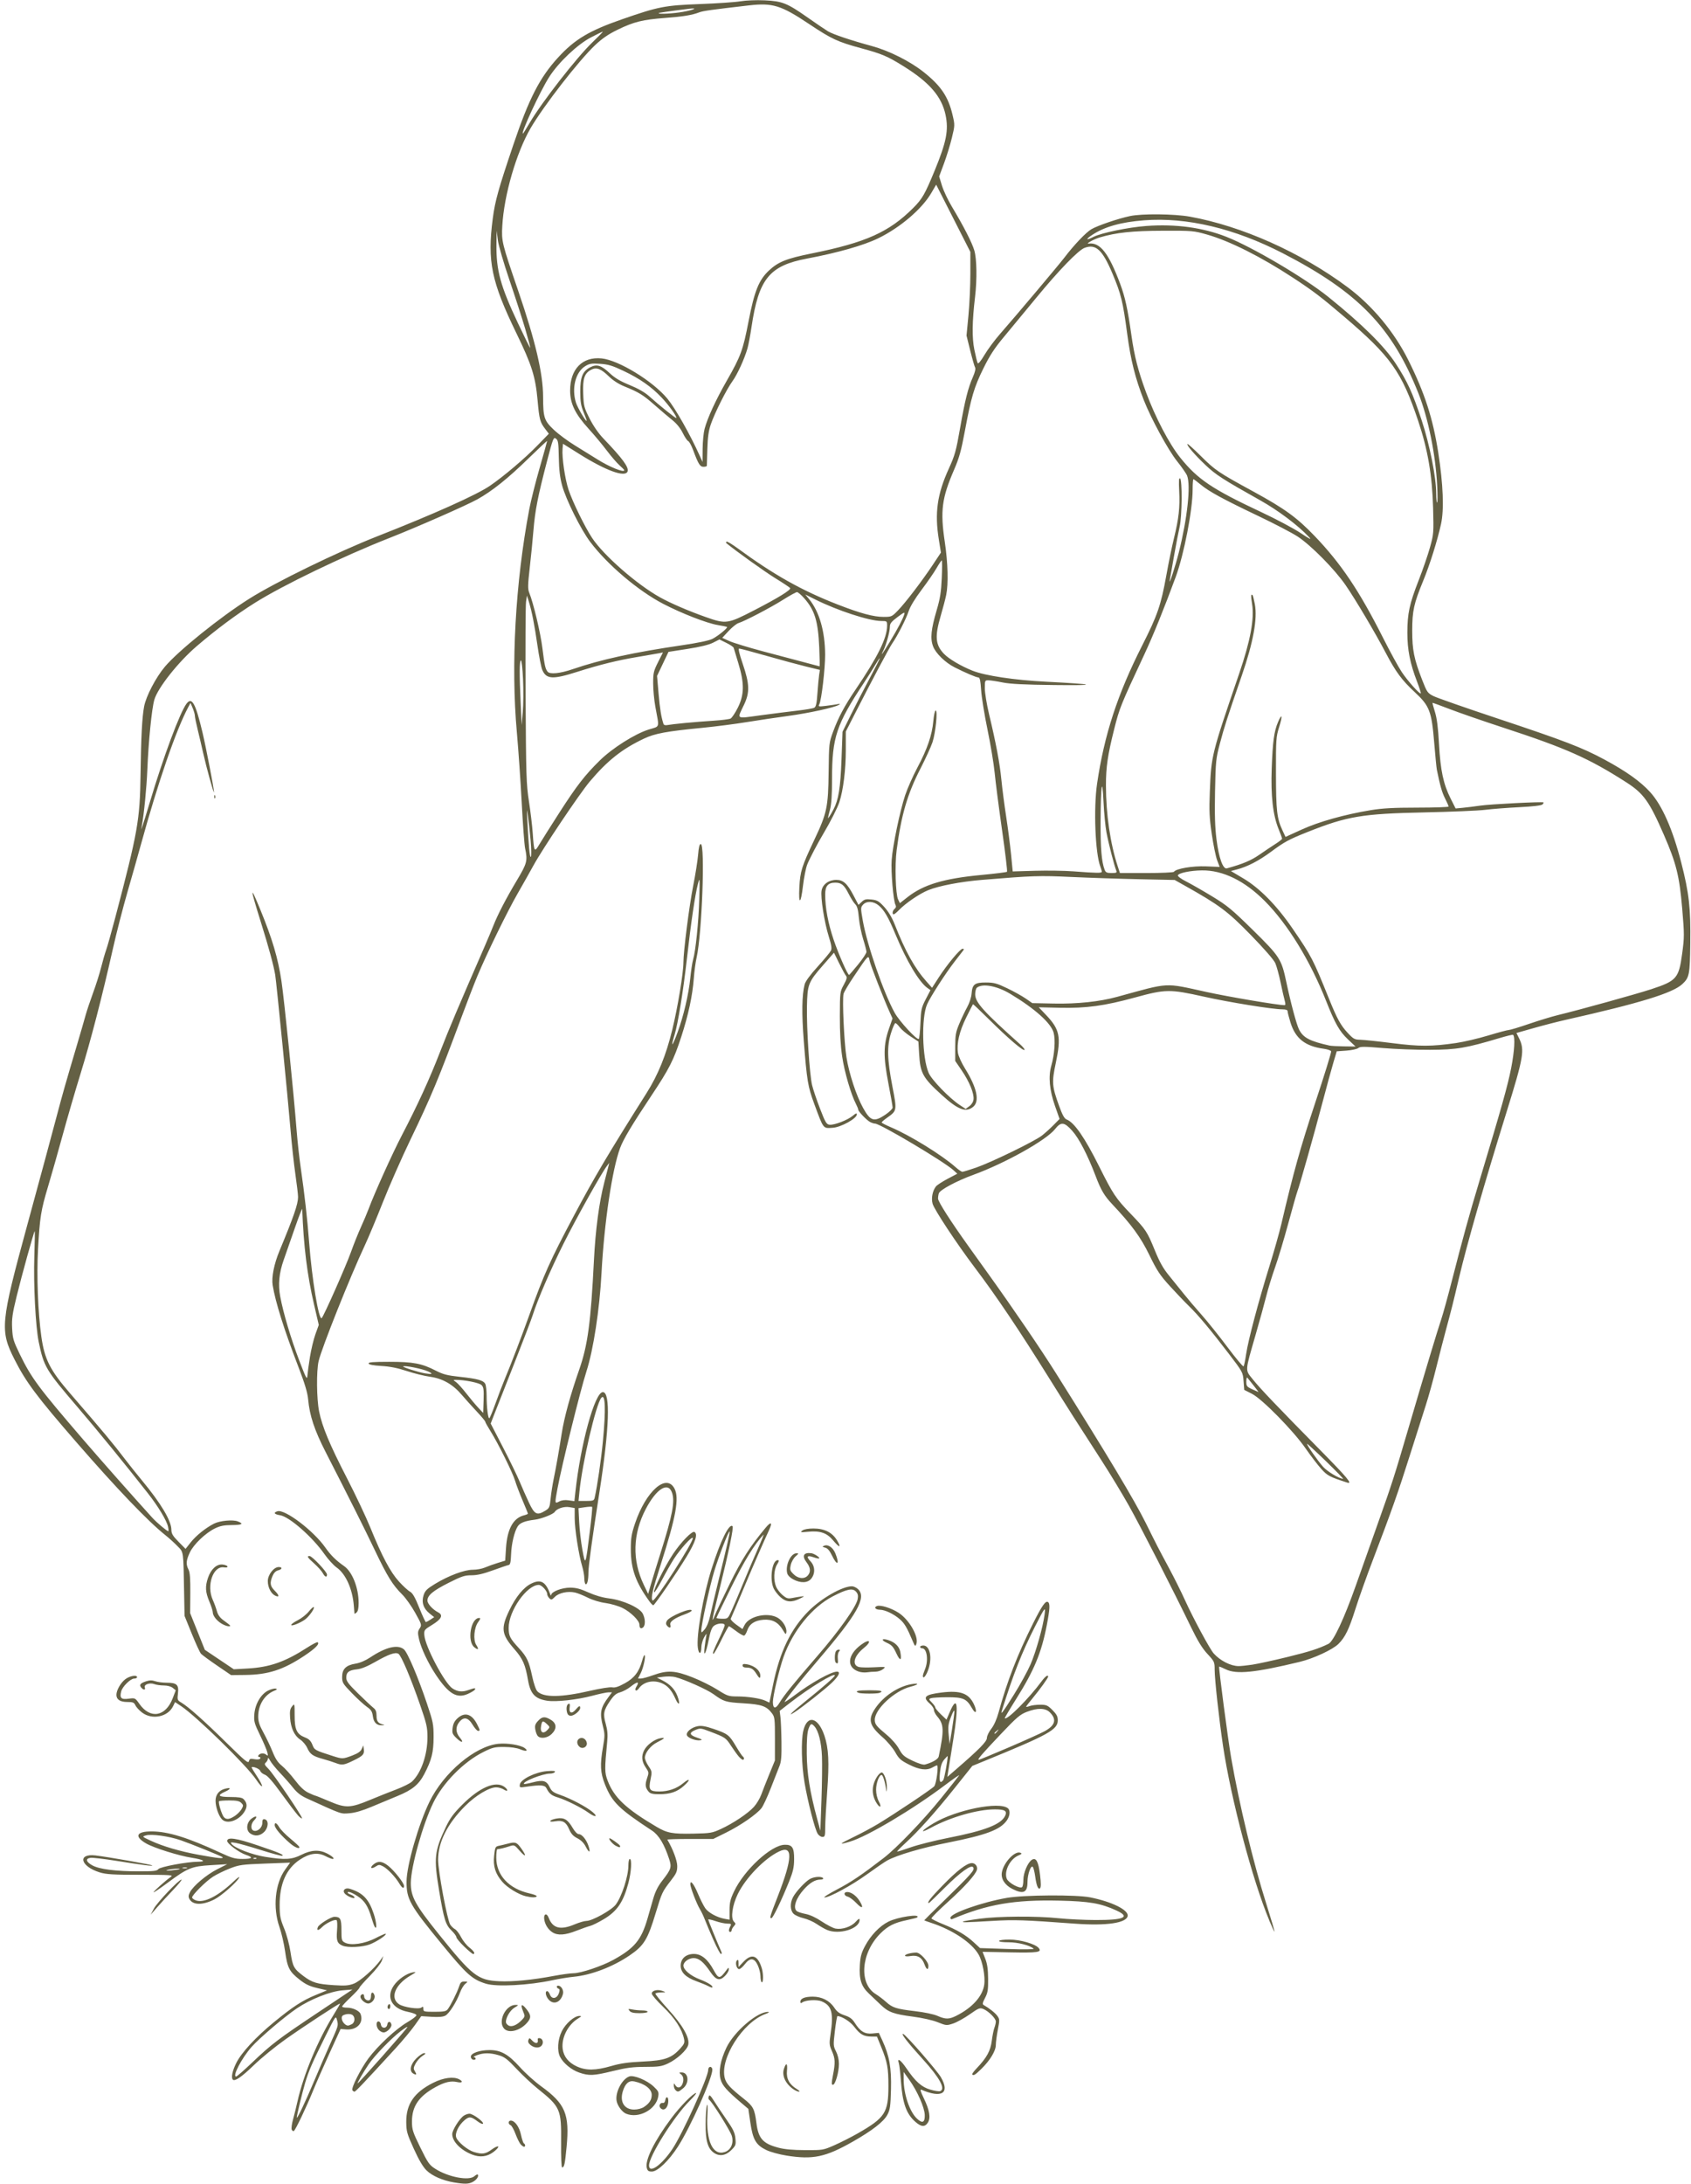 <?xml version="1.0" encoding="UTF-8" standalone="no"?><svg xmlns="http://www.w3.org/2000/svg" xmlns:xlink="http://www.w3.org/1999/xlink" fill="#000000" height="419.7" preserveAspectRatio="xMidYMid meet" version="1" viewBox="63.8 18.1 325.1 419.7" width="325.1" zoomAndPan="magnify"><g id="change1_1"><path d="m 151.098,437.438 c -2.193,-0.366 -4.21,-1.247 -5.297,-2.314 -0.686,-0.673 -1.475,-2.013 -2.447,-4.156 -1.316,-2.901 -1.436,-3.327 -1.451,-5.147 -0.028,-3.436 1.536,-5.704 5.198,-7.536 1.948,-0.974 3.906,-1.233 4.982,-0.657 0.828,0.443 0.587,0.746 -0.414,0.52 -1.183,-0.267 -2.358,0.003 -4.07,0.934 -3.258,1.773 -4.596,3.708 -4.596,6.645 0,1.568 0.142,2.009 1.611,5.007 1.458,2.975 1.731,3.364 2.877,4.091 2.54,1.612 6.488,2.348 7.531,1.403 0.267,-0.242 0.547,-0.378 0.622,-0.302 0.281,0.281 -0.23,1.039 -0.953,1.413 -0.819,0.424 -1.527,0.443 -3.594,0.097 z m 37.045,-2.808 c -0.369,-1.469 1.461,-5.166 4.71,-9.512 1.731,-2.316 4.225,-4.853 4.77,-4.853 0.141,0 -0.437,0.695 -1.285,1.544 -2.996,2.998 -7.76,10.586 -7.76,12.36 0,1.644 2.396,-0.027 4.471,-3.118 1.976,-2.945 6.906,-13.825 6.906,-15.243 0,-0.33 0.167,-0.57 0.397,-0.57 0.223,0 0.397,0.236 0.397,0.541 0,1.633 -4.18,10.985 -6.587,14.737 -1.761,2.745 -3.935,4.831 -5.034,4.831 -0.654,0 -0.838,-0.134 -0.984,-0.717 z m -16.469,-4.906 c 0.066,-6.343 -0.134,-6.802 -4.498,-10.301 -1.108,-0.888 -2.944,-2.607 -4.081,-3.821 -1.737,-1.853 -2.284,-2.27 -3.421,-2.608 -1.628,-0.483 -2.923,-0.485 -4.169,-0.005 -0.509,0.196 -0.777,0.366 -0.595,0.377 0.182,0.011 0.331,0.148 0.331,0.304 0,0.156 -0.208,0.244 -0.463,0.195 -0.255,-0.049 -0.463,-0.314 -0.463,-0.588 0,-0.67 1.683,-1.266 3.581,-1.268 2.194,-0.003 3.612,0.789 5.843,3.264 1.039,1.152 2.872,2.805 4.072,3.672 4.683,3.381 5.513,5.354 4.915,11.691 -0.307,3.254 -0.452,3.918 -0.855,3.918 -0.145,0 -0.226,-1.986 -0.196,-4.829 z m 43.362,2.559 c -1.426,-0.225 -3.12,-0.689 -3.916,-1.074 -1.984,-0.959 -2.582,-1.986 -3.062,-5.256 l -0.388,-2.646 -1.247,-1.058 c -2.932,-2.488 -3.764,-3.429 -4.093,-4.631 -0.416,-1.518 -0.021,-3.664 1.117,-6.056 1.469,-3.09 5.962,-6.95 8.017,-6.887 0.32,0.01 0.124,0.165 -0.498,0.393 -4.386,1.608 -8.825,8.613 -7.821,12.342 0.29,1.075 1.055,1.902 3.689,3.982 1.766,1.395 2.05,1.942 2.385,4.605 0.378,3.003 1.24,3.974 4.229,4.766 1.187,0.314 2.785,0.46 5.159,0.469 3.395,0.013 3.468,0 5.629,-0.953 1.204,-0.531 3.202,-1.543 4.44,-2.249 5.274,-3.007 5.921,-3.999 5.924,-9.088 0.002,-3.499 -0.205,-4.633 -1.363,-7.474 l -0.836,-2.051 -1.076,-0.004 c -1.446,-0.005 -2.204,-0.434 -3.269,-1.85 -0.748,-0.995 -2.323,-2.013 -3.251,-2.1 -0.084,-0.008 -0.305,1.274 -0.492,2.849 -0.327,2.748 -0.318,2.908 0.218,3.958 0.341,0.669 0.558,1.594 0.558,2.38 0,1.602 -0.698,4.027 -1.159,4.027 -0.284,0 -0.284,-0.318 5.3e-4,-1.786 0.48,-2.48 0.449,-3.249 -0.191,-4.696 -0.507,-1.147 -0.531,-1.43 -0.265,-3.219 0.616,-4.145 0.245,-5.513 -1.722,-6.335 -0.92,-0.385 -3.134,-0.248 -3.741,0.23 -0.235,0.185 -0.331,0.139 -0.331,-0.16 0,-0.621 0.851,-0.968 2.374,-0.968 1.745,0 3.245,0.766 4.135,2.11 0.521,0.788 1.007,1.146 1.997,1.476 0.992,0.329 1.462,0.677 1.94,1.435 1.052,1.666 1.92,2.195 3.377,2.057 l 1.255,-0.119 0.686,1.482 c 1.347,2.911 1.757,5.239 1.651,9.376 -0.084,3.272 -0.173,3.893 -0.696,4.881 -0.698,1.32 -2.919,3.043 -6.665,5.17 -5.231,2.97 -7.619,3.473 -12.7,2.673 z m -60.47,-0.198 c -2.201,-0.848 -3.824,-2.518 -3.824,-3.934 0,-0.747 1.373,-2.943 2.204,-3.524 0.308,-0.216 0.81,-0.392 1.115,-0.392 0.658,0 2.804,1.579 2.598,1.912 -0.079,0.127 -0.519,-0.051 -0.979,-0.397 -1.324,-0.994 -1.667,-1.032 -2.56,-0.28 -1.16,0.976 -1.909,2.538 -1.603,3.343 0.343,0.902 2.213,2.426 3.422,2.788 1.571,0.471 2.22,0.377 3.404,-0.495 0.6,-0.441 1.159,-0.69 1.244,-0.553 0.085,0.137 -0.346,0.617 -0.958,1.066 -1.213,0.892 -2.557,1.047 -4.062,0.467 z m 46.477,-0.346 c -1.179,-0.826 -1.608,-2.321 -1.586,-5.521 0.011,-1.601 0.124,-3.208 0.251,-3.572 0.145,-0.417 0.18,0.267 0.093,1.852 -0.276,5.05 1.078,7.888 3.381,7.086 1.158,-0.404 1.717,-1.729 1.307,-3.097 -0.297,-0.993 -3.794,-6.564 -4.355,-6.938 -0.142,-0.095 -0.177,-0.381 -0.079,-0.637 0.143,-0.373 0.347,-0.196 1.031,0.894 0.469,0.748 1.554,2.367 2.411,3.598 1.27,1.825 1.582,2.485 1.687,3.571 0.12,1.246 0.068,1.392 -0.805,2.264 -1.056,1.056 -2.281,1.24 -3.337,0.501 z m -37.143,-1.619 c -0.23,-0.255 -0.677,-1.156 -0.993,-2.003 -0.316,-0.847 -0.742,-1.604 -0.946,-1.682 -0.502,-0.193 -0.473,-0.88 0.038,-0.88 0.777,0 1.647,1.212 1.963,2.735 0.17,0.819 0.42,1.558 0.556,1.642 0.308,0.19 0.324,0.65 0.023,0.65 -0.123,0 -0.412,-0.208 -0.641,-0.463 z m -44.02,-2.847 c -0.091,-0.238 0.023,-1.109 0.255,-1.935 0.231,-0.826 0.62,-2.395 0.863,-3.486 1.137,-5.099 3.915,-11.756 6.929,-16.603 0.747,-1.201 1.304,-2.183 1.239,-2.183 -0.26,0 -7.081,4.475 -10.439,6.848 -1.965,1.388 -4.707,3.623 -6.095,4.967 -2.347,2.272 -3.68,3.193 -4.064,2.808 -0.372,-0.372 -0.105,-1.683 0.65,-3.194 1.001,-2.003 3.749,-4.978 7.247,-7.845 3.639,-2.982 5.456,-4.166 8.019,-5.22 l 2.184,-0.899 -1.896,-0.445 c -1.452,-0.341 -2.242,-0.718 -3.375,-1.609 -1.975,-1.555 -2.34,-2.265 -2.782,-5.41 -0.206,-1.469 -0.701,-3.6 -1.1,-4.737 -1.294,-3.687 -0.838,-8.296 1.087,-10.974 l 0.979,-1.363 -4.822,0.181 c -4.442,0.167 -4.976,0.241 -6.774,0.939 -1.074,0.417 -2.535,1.132 -3.247,1.589 -1.371,0.88 -4.003,3.498 -4.003,3.981 0,0.158 0.315,0.407 0.699,0.553 1.552,0.59 4.289,-0.784 7.336,-3.683 0.708,-0.674 1.16,-0.976 1.004,-0.67 -0.463,0.907 -3.432,3.511 -4.762,4.178 -2.294,1.149 -4.154,1.115 -4.798,-0.088 -0.219,-0.409 -0.194,-0.722 0.103,-1.297 0.633,-1.224 3.186,-3.372 5.25,-4.416 l 1.915,-0.97 -3.138,0.187 c -3.717,0.221 -4.476,0.534 -8.437,3.473 -1.419,1.053 -2.58,1.833 -2.58,1.733 1.4e-4,-0.199 2.393,-2.328 3.326,-2.959 0.529,-0.358 -0.039,-0.397 -5.801,-0.397 -5.347,-2.1e-4 -6.633,-0.076 -7.892,-0.465 -3.709,-1.147 -4.338,-3.666 -0.813,-3.255 2.282,0.266 10.762,1.757 10.915,1.919 0.174,0.184 -1.823,-0.07 -6.928,-0.884 -2.283,-0.364 -4.486,-0.623 -4.895,-0.576 -1.069,0.123 -0.93,0.766 0.314,1.453 1.346,0.743 4.5,1.146 8.959,1.146 2.85,0 3.47,-0.071 3.732,-0.43 0.321,-0.44 5.53,-1.409 7.615,-1.418 1.706,-0.007 1.087,-0.401 -1.191,-0.76 -2.525,-0.397 -7.269,-1.884 -8.772,-2.75 -2.327,-1.34 -1.896,-2.315 1.023,-2.315 3.159,0 6.974,1.178 13.206,4.076 2.244,1.044 2.851,1.215 4.299,1.215 1.92,0 2.16,-0.288 0.654,-0.785 -1.274,-0.42 -3.598,-2.142 -3.598,-2.666 0,-0.8 1.704,-0.56 5.747,0.807 4.23,1.431 5.284,1.877 4.813,2.034 -0.158,0.053 -2.003,-0.447 -4.1,-1.109 -2.097,-0.663 -4.29,-1.281 -4.872,-1.374 -0.925,-0.148 -1.017,-0.118 -0.728,0.232 0.667,0.809 3.902,2.045 6.416,2.452 3.813,0.617 5.146,0.543 6.983,-0.388 1.858,-0.942 3.424,-1.026 4.916,-0.265 1.059,0.54 1.585,1.062 1.071,1.062 -0.16,0 -0.784,-0.251 -1.386,-0.559 -1.484,-0.757 -3.047,-0.533 -4.912,0.706 -2.584,1.716 -3.878,4.632 -3.867,8.717 0.005,2.069 0.118,2.655 0.862,4.469 0.49,1.196 1.014,3.147 1.228,4.568 0.424,2.823 0.627,3.196 2.508,4.61 1.675,1.258 2.606,1.535 5.884,1.745 2.099,0.135 2.794,0.08 3.785,-0.299 1.204,-0.46 3.932,-2.869 5.107,-4.51 l 0.568,-0.794 -0.298,0.893 c -0.165,0.493 -1.189,1.797 -2.285,2.91 -1.093,1.11 -1.999,2.136 -2.013,2.282 -0.014,0.146 -0.77,0.967 -1.68,1.826 -0.909,0.859 -1.654,1.663 -1.654,1.786 0,0.123 0.423,0.224 0.939,0.224 1.093,0 2.365,0.588 2.601,1.202 0.655,1.707 -0.682,3.144 -2.775,2.981 l -1.061,-0.083 -2.117,4.63 c -1.164,2.547 -2.576,5.761 -3.138,7.144 -1.319,3.247 -3.401,7.614 -3.725,7.815 -0.139,0.086 -0.328,-0.039 -0.419,-0.277 z m 4.279,-9.235 c 0.921,-2.195 2.29,-5.361 3.041,-7.034 1.692,-3.769 1.669,-3.688 1.388,-4.774 -0.229,-0.883 -0.258,-0.842 -2.203,3.064 -2.525,5.072 -3.237,6.706 -3.912,8.986 -0.563,1.899 -1.639,6.354 -1.616,6.691 0.027,0.398 1.699,-3.112 3.302,-6.933 z m -11.849,-3.662 c 3.695,-3.523 4.986,-4.502 12.759,-9.681 l 6.49,-4.324 -1.895,0.156 c -2.352,0.194 -6.14,1.684 -8.772,3.45 -2.357,1.582 -7.246,5.743 -8.739,7.439 -1.902,2.161 -3.733,5.672 -2.957,5.672 0.148,0 1.549,-1.221 3.114,-2.713 z m 19.134,-7.351 c 0.653,-0.35 0.667,-1.476 0.023,-1.821 -0.282,-0.151 -0.814,-0.172 -1.257,-0.049 -0.608,0.168 -0.753,0.345 -0.697,0.848 0.068,0.608 0.699,1.297 1.187,1.297 0.127,0 0.462,-0.123 0.743,-0.274 z M 98.332,377.234 c 0.212,-0.185 -1.704,-0.042 -2.359,0.177 -0.427,0.142 -0.146,0.167 0.794,0.07 0.8,-0.083 1.505,-0.194 1.565,-0.247 z m 1.416,-0.27 c -0.179,-0.072 -0.536,-0.077 -0.794,-0.01 -0.257,0.067 -0.111,0.126 0.326,0.132 0.437,0.005 0.647,-0.05 0.468,-0.122 z m 6.786,-2.047 c -0.206,-0.195 -6.188,-2.609 -7.997,-3.228 -2.273,-0.777 -5.604,-1.243 -6.665,-0.932 -0.793,0.232 -0.793,0.233 0.926,1.03 2.308,1.07 5.601,2.038 9.128,2.684 3.841,0.703 4.999,0.816 4.608,0.446 z m 6.565,0.209 c -0.088,-0.088 -0.316,-0.097 -0.507,-0.021 -0.211,0.085 -0.148,0.147 0.16,0.16 0.279,0.011 0.435,-0.051 0.347,-0.139 z m 126.668,50.654 c -1.74,-1.528 -2.46,-3.579 -2.772,-7.896 -0.11,-1.528 -0.288,-3.046 -0.396,-3.373 -0.366,-1.114 0.359,-0.621 1.452,0.99 1.739,2.561 2.928,3.619 4.621,4.111 0.822,0.239 1.666,0.368 1.877,0.287 1.08,-0.415 -0.081,-2.553 -3.321,-6.117 -2.923,-3.215 -4.37,-5.083 -3.768,-4.863 0.55,0.201 6.483,7.015 7.229,8.303 1.78,3.075 0.19,4.096 -3.748,2.406 -0.301,-0.129 -0.172,0.326 0.456,1.618 1.115,2.292 1.367,3.813 0.78,4.708 -0.578,0.882 -1.265,0.833 -2.412,-0.174 z m 1.819,-1.317 c -0.047,-1.45 -1.43,-4.578 -2.981,-6.745 l -1.08,-1.509 0.004,1.432 c 0.008,2.87 1.16,6.243 2.581,7.561 1.036,0.96 1.524,0.716 1.476,-0.74 z m -57.405,-0.225 c -0.743,-0.3 -1.614,-1.437 -1.82,-2.377 -0.355,-1.614 0.96,-4.232 2.399,-4.78 0.863,-0.328 3.405,0.712 4.691,1.919 0.932,0.875 1.033,1.088 0.901,1.903 -0.409,2.52 -3.736,4.318 -6.17,3.335 z m 3.407,-1.285 c 1.051,-0.693 1.499,-1.381 1.509,-2.317 0.012,-1.138 -1.311,-2.168 -3.348,-2.606 -1.044,-0.225 -1.761,0.399 -2.22,1.931 -0.608,2.028 0.312,3.48 2.202,3.477 0.642,0 1.439,-0.209 1.856,-0.484 z m 3.152,0.146 c -0.343,-0.414 -0.006,-1.042 0.5,-0.931 0.21,0.046 0.405,-0.175 0.457,-0.515 0.125,-0.818 0.583,-0.753 0.583,0.084 0,1.381 -0.879,2.159 -1.54,1.363 z m -59.19,-3.377 c -0.263,-0.425 1.586,-4.097 3.071,-6.101 1.794,-2.421 5.32,-5.7 7.473,-6.952 0.972,-0.565 1.767,-1.174 1.767,-1.355 0,-0.19 -0.686,-0.462 -1.637,-0.65 -3.101,-0.61 -4.275,-2.808 -2.707,-5.069 0.818,-1.18 2.446,-2.31 3.623,-2.514 0.78,-0.135 0.737,-0.079 -0.499,0.654 -2.919,1.73 -3.91,4.293 -2.115,5.469 0.907,0.594 3.817,1.024 4.288,0.633 0.297,-0.247 0.37,-0.197 0.37,0.255 0,0.526 0.135,0.562 2.154,0.562 1.735,0 2.225,-0.09 2.52,-0.463 0.547,-0.691 1.823,-3.236 2.189,-4.366 0.266,-0.822 0.443,-0.991 1.029,-0.986 0.707,0.006 0.707,0.006 0.155,0.463 -0.303,0.251 -0.751,1 -0.995,1.665 -0.669,1.82 -2.075,4.026 -2.819,4.423 -0.454,0.242 -1.284,0.313 -2.646,0.227 l -1.984,-0.126 -1.251,1.764 c -0.688,0.97 -2.342,2.955 -3.676,4.41 -5.972,6.517 -7.697,8.334 -7.91,8.334 -0.125,0 -0.305,-0.125 -0.399,-0.277 z m 5.731,-6.492 c 2.527,-2.85 4.702,-5.37 4.832,-5.601 0.13,-0.231 -0.465,0.121 -1.323,0.781 -1.842,1.418 -4.98,4.666 -6.104,6.318 -1.05,1.543 -2.286,3.684 -2.126,3.684 0.07,0 2.194,-2.332 4.721,-5.182 z m 56.374,6.452 c -0.175,-0.175 -0.314,-0.562 -0.309,-0.86 0.007,-0.495 0.031,-0.502 0.278,-0.079 0.356,0.611 0.951,0.588 1.292,-0.049 0.411,-0.769 0.331,-1.636 -0.189,-2.03 -0.429,-0.326 -0.421,-0.352 0.123,-0.36 1.312,-0.019 1.526,1.996 0.32,3.011 -0.922,0.776 -1.07,0.812 -1.514,0.367 z m 22.694,-0.133 c -1.53,-1.055 -2.267,-2.634 -1.837,-3.937 0.432,-1.31 0.728,-1.107 0.583,0.4 -0.144,1.496 0.463,2.612 1.893,3.484 0.453,0.276 0.641,0.502 0.419,0.503 -0.222,0 -0.699,-0.202 -1.058,-0.45 z m -73.086,-3.022 c -0.832,-0.466 -0.579,-1.763 0.566,-2.909 0.565,-0.565 1.25,-1.025 1.521,-1.023 0.376,0.003 0.299,0.13 -0.324,0.529 -0.45,0.288 -1.043,0.942 -1.319,1.454 -0.425,0.79 -0.449,1.013 -0.156,1.482 0.417,0.667 0.327,0.812 -0.289,0.467 z m 31.867,-0.206 c -1.467,-0.507 -3.002,-1.767 -3.643,-2.989 -0.615,-1.174 -0.473,-3.349 0.323,-4.946 0.741,-1.488 2.41,-2.939 3.377,-2.937 0.473,0 0.434,0.075 -0.259,0.498 -1.948,1.188 -3.234,3.732 -2.951,5.84 0.198,1.474 1.113,2.616 2.681,3.347 1.787,0.832 3.632,0.816 6.643,-0.056 1.807,-0.524 3.27,-0.732 6.084,-0.865 4.224,-0.2 5.517,-0.649 7.182,-2.491 0.789,-0.873 0.895,-1.142 0.74,-1.861 -0.418,-1.929 -1.773,-4.013 -3.99,-6.132 -1.218,-1.164 -2.214,-2.323 -2.213,-2.575 0.002,-0.592 1.083,-0.864 2.041,-0.515 0.738,0.269 0.738,0.27 -0.238,0.29 -0.537,0.011 -1.032,0.11 -1.099,0.219 -0.067,0.109 1.016,1.449 2.407,2.977 2.843,3.123 4.203,5.508 3.907,6.856 -0.221,1.007 -2.157,2.79 -3.922,3.612 -1.194,0.556 -1.762,0.64 -4.335,0.642 -2.385,0.003 -3.593,0.157 -6.211,0.796 -3.759,0.918 -4.598,0.955 -6.523,0.291 z m 75.577,0.369 c -0.074,-0.074 0.315,-0.606 0.864,-1.183 1.93,-2.028 2.66,-3.354 2.9,-5.265 0.123,-0.977 0.348,-2.106 0.502,-2.509 0.153,-0.403 0.279,-0.949 0.279,-1.213 0,-0.591 -1.386,-1.983 -2.389,-2.399 -0.683,-0.283 -0.89,-0.203 -2.637,1.025 -1.043,0.732 -2.474,1.523 -3.18,1.758 -1.252,0.416 -1.326,0.41 -2.961,-0.244 -1.002,-0.401 -2.936,-0.836 -4.806,-1.081 -3.668,-0.481 -4.688,-0.853 -6.121,-2.234 -0.582,-0.561 -1.612,-1.54 -2.288,-2.175 -1.504,-1.413 -1.918,-2.712 -1.757,-5.519 0.092,-1.606 0.282,-2.305 0.981,-3.618 1.102,-2.068 2.793,-3.835 4.494,-4.697 1.797,-0.911 6.302,-1.572 5.544,-0.814 -0.069,0.069 -0.984,0.306 -2.034,0.527 -2.392,0.503 -3.604,1.117 -5.037,2.55 -3.73,3.73 -4.188,9.623 -0.904,11.65 0.55,0.34 1.426,1.001 1.946,1.471 1.282,1.157 1.986,1.384 5.603,1.809 1.822,0.214 3.616,0.589 4.333,0.907 1.548,0.685 2.225,0.681 3.615,-0.021 3.079,-1.554 5.031,-3.718 5.365,-5.945 0.235,-1.566 -0.312,-4.504 -1.086,-5.831 -1.327,-2.276 -4.994,-4.726 -9.068,-6.059 -0.755,-0.247 -1.373,-0.476 -1.373,-0.509 0,-0.033 1.515,-1.537 3.367,-3.343 5.857,-5.711 6.372,-6.294 6.034,-6.841 -0.356,-0.576 -2.471,0.937 -5.397,3.86 -1.654,1.653 -3.053,3.005 -3.109,3.005 -0.46,0 0.291,-0.965 2.591,-3.33 2.868,-2.948 4.692,-4.343 5.678,-4.343 0.661,0 1.16,0.692 0.953,1.323 -0.322,0.98 -2.415,3.294 -5.484,6.062 -1.832,1.652 -3.295,3.112 -3.25,3.245 0.044,0.132 1.033,0.625 2.198,1.095 2.711,1.093 4.442,2.113 5.94,3.499 l 1.194,1.105 5.285,0.177 c 3.113,0.104 5.179,0.079 5.027,-0.06 -0.694,-0.636 -3.023,-1.231 -4.822,-1.232 -1.163,0 -1.882,-0.105 -1.827,-0.265 0.05,-0.146 0.973,-0.26 2.054,-0.254 2.047,0.011 4.921,0.847 5.561,1.617 0.686,0.826 -0.13,0.951 -5.52,0.845 l -5.265,-0.104 0.522,1.329 c 0.381,0.969 0.529,2.011 0.547,3.843 0.021,2.147 -0.065,2.684 -0.59,3.683 -0.486,0.925 -0.541,1.211 -0.265,1.368 1.082,0.614 2.212,1.513 2.631,2.093 0.445,0.617 0.451,0.796 0.091,2.646 -0.213,1.091 -0.387,2.408 -0.387,2.925 0,1.148 -1.112,2.983 -2.804,4.627 -1.184,1.151 -1.466,1.32 -1.74,1.046 z m -84.9,-5.646 c -0.415,-0.336 -0.545,-0.638 -0.419,-0.968 0.172,-0.448 0.22,-0.441 0.729,0.105 0.612,0.657 1.203,0.608 1.076,-0.089 -0.058,-0.32 0.061,-0.43 0.394,-0.366 0.584,0.112 0.772,0.9 0.34,1.421 -0.439,0.528 -1.398,0.481 -2.121,-0.104 z m -29.181,-2.906 c -0.539,-0.595 -0.577,-1.633 -0.059,-1.633 0.208,0 0.417,0.268 0.463,0.595 0.117,0.827 1.112,0.814 1.229,-0.015 0.095,-0.67 0.658,-0.656 0.79,0.021 0.105,0.541 -0.857,1.516 -1.497,1.516 -0.268,0 -0.685,-0.218 -0.926,-0.484 z m 24.077,-0.265 c -1.239,-1.369 0.3,-4.545 2.201,-4.542 0.647,0 0.64,0.018 -0.207,0.535 -0.824,0.503 -1.638,1.87 -1.638,2.754 0,0.218 0.237,0.523 0.527,0.678 0.622,0.333 1.642,-0.109 2.587,-1.12 0.578,-0.618 0.584,-0.68 0.183,-1.641 -0.536,-1.282 -0.277,-1.536 0.543,-0.534 0.951,1.161 1.048,1.679 0.463,2.469 -1.285,1.735 -3.7,2.462 -4.659,1.403 z m 24.135,-3.397 c -0.33,-0.401 -0.282,-0.425 0.53,-0.265 0.491,0.097 1.354,0.177 1.918,0.177 0.564,0 1.025,0.119 1.025,0.265 0,0.146 -0.695,0.265 -1.555,0.265 -1.131,0 -1.654,-0.12 -1.918,-0.442 z m -46.533,-0.734 c 0,-0.21 0.119,-0.455 0.265,-0.545 0.146,-0.09 0.265,0.082 0.265,0.381 0,0.3 -0.119,0.545 -0.265,0.545 -0.146,0 -0.265,-0.172 -0.265,-0.381 z m -4.779,-1.223 c -0.565,-0.565 -0.578,-1.064 -0.033,-1.246 0.173,-0.058 0.314,0.131 0.314,0.418 0,0.538 0.656,0.961 1.082,0.697 0.132,-0.082 0.241,-0.439 0.241,-0.795 0,-0.788 0.428,-0.851 0.667,-0.098 0.208,0.654 -0.514,1.569 -1.238,1.569 -0.268,0 -0.734,-0.246 -1.034,-0.546 z m 35.838,-0.121 c -0.637,-0.637 -0.864,-1.715 -0.361,-1.715 0.149,0 0.387,0.306 0.53,0.68 0.356,0.937 1.341,0.787 1.708,-0.261 0.202,-0.579 0.187,-0.799 -0.061,-0.882 -0.383,-0.128 -0.45,-0.595 -0.085,-0.595 0.579,0 1.113,0.882 0.943,1.559 -0.398,1.597 -1.7,2.187 -2.674,1.214 z m 30.589,-2.686 c -0.364,-0.196 -1.374,-0.613 -2.246,-0.926 -2.053,-0.737 -3.046,-1.712 -3.046,-2.99 0,-1.365 1.01,-2.257 2.556,-2.257 1.399,0 2.637,1 3.743,3.025 1.006,1.843 1.194,1.844 2.551,0.018 0.365,-0.491 0.394,-0.494 0.402,-0.046 0.005,0.266 -0.333,0.824 -0.75,1.241 -0.999,0.999 -1.711,0.802 -2.781,-0.768 -1.318,-1.935 -2.214,-2.676 -3.236,-2.676 -0.937,0 -1.956,0.748 -1.956,1.435 0,0.824 1.369,1.976 3.162,2.661 1.614,0.617 2.671,1.312 2.366,1.556 -0.057,0.046 -0.402,-0.077 -0.765,-0.274 z m -42.73,-0.455 c -2.667,-0.839 -3.684,-1.75 -8.482,-7.597 -6.179,-7.529 -6.805,-8.643 -6.782,-12.061 0.021,-3.061 2.297,-10.966 4.406,-15.296 2.729,-5.605 8.773,-10.691 13.246,-11.146 1.728,-0.176 4.254,0.233 5.053,0.817 0.787,0.575 0.283,0.72 -0.85,0.245 -0.638,-0.268 -1.81,-0.44 -3.067,-0.449 -1.821,-0.013 -2.237,0.085 -3.978,0.946 -3.81,1.883 -7.804,5.926 -9.684,9.804 -2.005,4.134 -4.284,12.256 -4.305,15.342 -0.018,2.656 0.832,4.221 5.339,9.832 6.483,8.071 7.539,8.894 11.655,9.091 2.569,0.123 6.426,-0.253 10.495,-1.024 1.499,-0.284 3.208,-0.516 3.797,-0.516 1.378,0 5.434,-1.355 7.584,-2.533 4.123,-2.259 5.448,-3.853 6.639,-7.984 0.304,-1.055 0.801,-2.781 1.104,-3.836 0.381,-1.325 0.909,-2.378 1.709,-3.404 1.741,-2.233 1.86,-2.604 1.343,-4.186 -0.934,-2.856 -1.989,-4.605 -3.291,-5.458 -6.368,-4.169 -7.712,-5.493 -9.067,-8.929 -0.878,-2.226 -0.955,-3.743 -0.36,-7.143 0.367,-2.099 0.367,-2.488 -7.9e-4,-3.924 -0.678,-2.646 -0.496,-3.597 1.092,-5.719 l 0.644,-0.86 h -0.651 c -0.358,0 -1.763,0.296 -3.122,0.657 -2.953,0.785 -7.024,1.231 -8.732,0.955 -2.323,-0.374 -3.195,-1.328 -3.654,-3.994 -0.505,-2.932 -1.003,-4.07 -2.561,-5.851 -2.553,-2.919 -2.701,-4.027 -1.008,-7.548 1.248,-2.595 2.735,-4.401 4.213,-5.117 1.847,-0.894 2.767,-0.364 3.662,2.111 0.083,0.229 0.152,0.259 0.164,0.071 0.04,-0.62 2.047,-1.394 3.615,-1.394 1.141,0 1.98,0.218 3.516,0.911 1.295,0.584 2.734,0.999 4.016,1.159 2.659,0.33 5.858,1.778 6.448,2.918 0.511,0.988 0.541,2.254 0.062,2.651 -0.421,0.349 -0.703,0.134 -0.703,-0.538 0,-0.76 -1.659,-2.401 -3.214,-3.179 -0.788,-0.394 -2.246,-0.822 -3.285,-0.964 -1.118,-0.152 -2.501,-0.572 -3.44,-1.044 -0.864,-0.434 -1.968,-0.876 -2.454,-0.981 -1.387,-0.3 -3.083,0.065 -3.846,0.827 -0.607,0.607 -0.717,0.635 -1.082,0.271 -0.223,-0.223 -0.406,-0.577 -0.406,-0.786 0,-0.619 -1.055,-1.774 -1.62,-1.774 -2.287,0 -5.788,4.983 -5.788,8.237 0,1.573 0.233,2.034 2.002,3.958 1.503,1.636 1.901,2.481 2.512,5.34 0.306,1.433 0.72,2.632 1.006,2.919 1.22,1.22 4.565,1.179 10.215,-0.125 1.902,-0.439 3.761,-0.726 4.169,-0.645 0.537,0.107 1.2,-0.107 2.442,-0.79 1.813,-0.997 2.748,-2.225 3.326,-4.371 0.152,-0.566 0.348,-1.029 0.435,-1.029 0.314,0 -0.181,2.408 -0.708,3.44 l -0.539,1.057 h 0.569 c 0.313,0 1.394,-0.298 2.402,-0.661 2.689,-0.97 4.149,-0.889 7.47,0.413 1.507,0.591 3.671,1.663 4.809,2.381 1.933,1.221 2.183,1.306 3.799,1.308 2.088,0.003 4.515,0.375 5.497,0.845 l 0.72,0.345 0.703,-3.44 c 1.296,-6.345 3.425,-10.749 6.848,-14.172 2.452,-2.452 6.473,-4.746 8.319,-4.746 0.318,0 0.839,0.243 1.157,0.539 1.713,1.596 -0.088,4.79 -7.754,13.748 -3.367,3.935 -5.751,6.907 -6.341,7.904 -0.118,0.2 0.724,-0.345 1.872,-1.212 3.225,-2.435 7.059,-4.576 8.194,-4.576 0.746,0 0.347,0.85 -1.007,2.148 -1.314,1.26 -5.597,4.641 -7.151,5.645 -1.492,0.964 -0.644,0.103 1.984,-2.014 3.594,-2.895 5.755,-4.79 5.755,-5.048 0,-0.615 -4.852,2.343 -8.544,5.209 l -2.062,1.601 0.15,1.191 c 0.083,0.655 0.172,2.798 0.199,4.763 0.038,2.774 -0.048,3.808 -0.382,4.63 -0.237,0.582 -0.977,2.469 -1.645,4.194 -0.668,1.725 -1.485,3.482 -1.816,3.904 -0.925,1.182 -4.004,3.312 -6.772,4.685 l -2.499,1.239 h -4.454 c -2.45,0 -4.419,0.059 -4.376,0.132 1.068,1.81 1.903,4.029 1.905,5.063 0.002,1.057 -0.168,1.445 -1.226,2.807 -1.648,2.122 -1.729,2.295 -2.914,6.223 -1.546,5.122 -2.261,6.281 -5.042,8.17 -3.211,2.18 -7.377,3.768 -10.712,4.084 -0.99,0.094 -2.812,0.388 -4.049,0.655 -4.597,0.991 -10.794,1.318 -12.832,0.676 z m 45.195,-29.738 c 2.379,-1.099 5.187,-2.984 6.33,-4.249 0.506,-0.56 1.133,-1.602 1.393,-2.315 0.26,-0.714 0.96,-2.488 1.555,-3.943 l 1.082,-2.646 0.004,-4.148 c 0.004,-3.807 -0.042,-4.209 -0.553,-4.895 -1.045,-1.402 -1.995,-1.737 -5.515,-1.947 -3.405,-0.203 -3.759,-0.311 -5.754,-1.759 -1.236,-0.897 -5.589,-2.838 -7.357,-3.28 -0.509,-0.127 -1.51,-0.157 -2.224,-0.066 l -1.298,0.166 1.033,0.519 c 1.482,0.745 2.416,1.708 2.909,2.999 0.626,1.638 0.299,2.062 -0.391,0.507 -0.711,-1.603 -1.473,-2.467 -2.601,-2.948 -1.641,-0.699 -3.523,-0.27 -4.418,1.009 -0.492,0.702 -0.93,0.406 -0.475,-0.322 0.666,-1.066 0.213,-1.063 -1.134,0.008 -0.549,0.436 -1.444,0.913 -1.99,1.06 -0.764,0.206 -1.209,0.586 -1.936,1.654 -1.245,1.831 -1.366,2.474 -0.824,4.405 0.335,1.193 0.409,2.089 0.282,3.402 -0.512,5.291 -0.505,5.959 0.078,7.498 1.23,3.248 3.524,5.416 9.403,8.88 2.065,1.217 3.043,1.396 7.157,1.312 3.225,-0.066 3.552,-0.122 5.243,-0.903 z m -13.893,-7.134 c -0.672,-0.783 -0.747,-1.357 -0.336,-2.569 0.383,-1.127 0.374,-1.198 -0.27,-2.146 -0.758,-1.117 -0.844,-2.176 -0.269,-3.288 0.524,-1.014 1.942,-2.071 3.065,-2.285 1.101,-0.21 0.939,0.006 -0.583,0.775 -1.245,0.629 -2.35,2.024 -2.35,2.967 0,0.322 0.315,1.049 0.7,1.615 0.674,0.991 0.688,1.086 0.382,2.572 -0.409,1.984 -0.18,2.294 1.695,2.294 1.734,0 3.319,-0.546 4.566,-1.574 1.357,-1.119 1.486,-0.696 0.151,0.494 -1.31,1.167 -2.62,1.609 -4.772,1.609 -1.179,0 -1.683,-0.118 -1.98,-0.463 z m 17.335,-6.747 c -0.294,-0.327 -0.967,-1.258 -1.495,-2.069 -1.02,-1.565 -1.128,-1.639 -4.034,-2.751 -1.795,-0.687 -1.912,-0.699 -2.868,-0.3 -1.246,0.521 -1.127,0.969 0.392,1.476 0.924,0.308 1.045,0.41 0.572,0.482 -0.863,0.132 -2.367,-0.425 -2.568,-0.951 -0.233,-0.606 0.861,-1.522 2.093,-1.753 0.704,-0.132 1.502,0.006 3.001,0.518 2.759,0.942 3.037,1.155 4.312,3.3 0.608,1.023 1.209,1.924 1.336,2.003 0.293,0.181 0.303,0.641 0.013,0.641 -0.12,0 -0.459,-0.268 -0.754,-0.595 z m 7.823,-10.396 c 0.777,-1.317 2.773,-3.778 7.284,-8.985 4.185,-4.829 7.444,-9.427 7.718,-10.89 0.127,-0.678 0.048,-1.04 -0.316,-1.442 -0.657,-0.726 -1.75,-0.504 -4.467,0.907 -3.965,2.059 -7.679,6.626 -9.458,11.63 -0.832,2.339 -2.056,7.494 -2.056,8.655 0,1.356 0.538,1.408 1.295,0.125 z m -3.477,53.703 c -0.109,-0.111 -0.201,-0.628 -0.204,-1.15 -0.003,-0.521 -0.235,-1.454 -0.516,-2.073 -0.663,-1.461 -1.489,-1.527 -2.503,-0.198 -0.388,0.509 -0.877,0.926 -1.085,0.926 -0.49,0 -0.813,-1.269 -0.422,-1.66 0.221,-0.221 0.299,-0.097 0.3,0.482 l 0.002,0.781 0.94,-0.992 c 1.61,-1.698 2.786,-1.276 3.55,1.276 0.325,1.086 0.28,2.957 -0.063,2.608 z m 31.321,-3.427 c -0.469,-1.298 -1.331,-1.809 -2.671,-1.582 -0.632,0.107 -1.067,0.076 -1.067,-0.074 0,-0.259 1.219,-0.586 2.185,-0.586 0.728,0 2.313,1.736 2.313,2.532 0,0.93 -0.37,0.789 -0.76,-0.29 z m -88.501,-3.41 c -0.82,-0.788 -1.491,-1.598 -1.491,-1.8 0,-0.202 -0.422,-0.776 -0.937,-1.276 -1.127,-1.092 -1.454,-2.139 -2.362,-7.566 -1.068,-6.381 -0.933,-7.654 1.312,-12.379 0.779,-1.639 1.464,-2.565 3.145,-4.246 3.305,-3.306 6.362,-4.611 8.043,-3.433 0.81,0.567 0.75,1.078 -0.064,0.545 -0.359,-0.235 -1.027,-0.427 -1.484,-0.427 -1.345,0 -3.922,1.545 -5.944,3.564 -3.425,3.421 -5.213,6.957 -5.22,10.327 -0.005,2.169 1.758,11.615 2.331,12.489 0.212,0.324 0.625,0.717 0.916,0.873 0.291,0.156 0.818,0.845 1.171,1.531 0.353,0.686 1.067,1.58 1.587,1.986 0.9,0.704 1.212,1.246 0.716,1.246 -0.126,0 -0.9,-0.645 -1.72,-1.432 z m 47.923,-1.28 c -0.654,-1.492 -1.394,-3.248 -1.644,-3.903 -0.25,-0.655 -0.681,-1.559 -0.958,-2.01 -0.601,-0.978 -1.833,-4.18 -1.833,-4.765 0,-0.915 0.665,-0.095 1.464,1.804 0.465,1.106 1.101,2.369 1.413,2.807 0.618,0.868 2.277,1.769 3.74,2.032 l 0.928,0.167 -0.002,-1.803 c -0.001,-1.489 0.149,-2.121 0.861,-3.625 1.964,-4.147 7.115,-8.899 9.727,-8.973 1.465,-0.042 1.85,0.549 1.826,2.802 -0.016,1.55 -0.201,2.356 -0.983,4.299 -1.443,3.582 -3.091,7.001 -3.375,7.001 -0.395,0 -0.34,-0.189 1.209,-4.176 2.875,-7.402 2.95,-9.915 0.258,-8.638 -2.79,1.324 -6.422,5.066 -7.941,8.184 -1.061,2.178 -1.403,4.64 -0.735,5.307 0.363,0.363 0.361,0.453 -0.022,0.877 -0.235,0.26 -0.427,0.612 -0.427,0.782 0,0.17 -0.119,0.31 -0.265,0.31 -0.341,0 -0.337,-0.429 0.009,-1.076 0.245,-0.457 0.181,-0.513 -0.595,-0.52 -0.478,-0.005 -1.494,-0.225 -2.258,-0.489 -0.764,-0.264 -1.389,-0.392 -1.389,-0.286 0,0.151 1.683,4.28 2.557,6.273 0.08,0.182 0.029,0.331 -0.114,0.331 -0.142,0 -0.794,-1.22 -1.449,-2.712 z m -71.251,1.137 c -1.064,-0.431 -1.267,-0.968 -1.103,-2.924 0.085,-1.012 0.048,-1.906 -0.083,-1.986 -0.369,-0.228 -2.033,0.56 -2.799,1.327 -0.717,0.717 -1.082,0.721 -0.809,0.009 0.213,-0.556 2.528,-1.996 3.201,-1.991 1.136,0.008 1.337,0.394 1.337,2.556 0,1.915 0.043,2.073 0.661,2.404 1.151,0.617 3.814,0.228 5.92,-0.866 1.001,-0.52 1.872,-0.893 1.936,-0.829 0.225,0.225 -1.755,1.538 -3.081,2.041 -1.392,0.529 -4.172,0.667 -5.181,0.258 z m 40.324,-2.575 c -0.844,-0.524 -1.486,-1.558 -1.601,-2.578 -0.114,-1.017 0.498,-1.187 0.857,-0.239 0.778,2.054 2.267,2.433 5.011,1.278 0.864,-0.364 1.884,-0.661 2.267,-0.661 1.094,0 4.81,-2.064 5.614,-3.118 1.158,-1.518 2.438,-5.469 2.438,-7.526 0,-0.694 0.119,-1.262 0.265,-1.262 0.445,0 0.295,2.541 -0.275,4.668 -0.977,3.645 -2.16,5.377 -4.714,6.901 -1.03,0.615 -2.205,1.197 -2.609,1.294 -0.405,0.097 -1.602,0.517 -2.661,0.933 -2.166,0.851 -3.568,0.946 -4.591,0.311 z m 52.752,-0.478 c -0.473,-0.205 -1.366,-0.719 -1.984,-1.142 -0.619,-0.423 -1.737,-0.913 -2.485,-1.091 -0.748,-0.177 -1.611,-0.556 -1.918,-0.842 -0.678,-0.632 -0.739,-2.028 -0.139,-3.189 0.568,-1.098 2.43,-3.087 3.324,-3.549 0.842,-0.435 2.236,-0.498 2.474,-0.112 0.093,0.151 -0.134,0.265 -0.527,0.265 -0.996,0 -2.017,0.603 -3.157,1.864 -1.553,1.719 -2.156,3.547 -1.383,4.188 0.196,0.163 0.96,0.411 1.697,0.55 0.847,0.161 1.997,0.695 3.126,1.452 0.982,0.659 2.164,1.269 2.627,1.356 1.269,0.238 3.001,-0.338 3.867,-1.286 0.575,-0.629 0.762,-0.722 0.762,-0.378 0,1.713 -3.967,2.921 -6.284,1.914 z m 85.032,-1.86 c -3.2,-7.645 -7.349,-23.295 -8.872,-33.464 -0.761,-5.083 -1.614,-12.825 -1.614,-14.649 -1.5e-4,-1.506 -0.042,-1.597 -1.39,-3.054 -1.002,-1.083 -1.87,-2.491 -3.109,-5.048 -3.536,-7.298 -9.689,-19.327 -11.947,-23.36 -1.286,-2.296 -3.664,-6.225 -5.286,-8.731 -4.835,-7.474 -6.35,-9.851 -9.814,-15.405 -6.066,-9.725 -10.357,-16.11 -14.578,-21.693 -3.476,-4.597 -7.805,-11.152 -8.108,-12.278 -0.283,-1.051 -0.014,-2.437 0.639,-3.291 0.204,-0.267 1.214,-0.929 2.244,-1.471 l 1.874,-0.986 -0.728,-0.666 c -1.798,-1.644 -14.108,-8.96 -15.075,-8.96 -0.205,0 -0.632,-0.135 -0.95,-0.3 -0.679,-0.353 -2.298,-2.038 -2.298,-2.392 0,-0.134 -0.197,-0.626 -0.438,-1.091 -0.963,-1.86 -2.211,-6.15 -2.648,-9.103 -0.311,-2.103 -0.456,-4.639 -0.446,-7.777 0.016,-4.581 0.028,-4.679 0.754,-6.012 0.591,-1.086 0.674,-1.432 0.419,-1.74 -0.175,-0.211 -0.765,-1.293 -1.31,-2.404 l -0.991,-2.019 -2.102,2.401 c -2.851,3.258 -3.015,3.679 -3.095,7.993 -0.077,4.184 0.499,12.979 0.985,15.036 0.189,0.8 0.871,2.824 1.515,4.498 1.032,2.681 1.25,3.052 1.837,3.122 0.894,0.106 3.486,-0.887 4.465,-1.711 0.592,-0.498 0.79,-0.564 0.79,-0.262 0,0.774 -3.05,2.461 -4.63,2.561 -1.904,0.121 -1.734,0.342 -3.574,-4.636 -1.21,-3.274 -1.392,-4.374 -1.995,-12.039 -0.416,-5.291 -0.364,-8.828 0.158,-10.857 0.155,-0.603 1.049,-1.825 2.516,-3.44 1.251,-1.377 2.396,-2.754 2.543,-3.059 0.202,-0.419 0.105,-1.069 -0.392,-2.646 -0.877,-2.779 -1.64,-7.64 -1.4,-8.92 0.226,-1.204 1.381,-2.032 2.835,-2.034 1.315,-10e-4 2.096,0.697 3.264,2.92 l 0.991,1.885 0.624,-0.587 c 0.524,-0.492 0.829,-0.564 1.892,-0.444 1.104,0.124 1.422,0.313 2.459,1.452 0.756,0.831 1.473,2.024 1.962,3.266 2.08,5.276 3.876,8.501 6.163,11.069 l 1.046,1.174 1.27,-1.968 c 1.615,-2.502 4.134,-5.528 4.607,-5.535 0.246,-0.003 0.284,0.101 0.116,0.326 -0.136,0.182 -0.85,1.105 -1.587,2.051 -1.786,2.293 -4.761,6.905 -5.37,8.325 -1.116,2.603 -0.938,10.233 0.307,13.146 0.571,1.338 3.997,4.874 5.985,6.179 l 1.136,0.746 0.716,-0.532 c 0.443,-0.329 0.746,-0.833 0.795,-1.32 0.115,-1.138 -0.81,-3.396 -2.26,-5.518 l -1.259,-1.844 v -2.651 c 0,-2.334 0.093,-2.872 0.775,-4.498 0.426,-1.016 1.113,-2.456 1.526,-3.2 0.439,-0.791 0.79,-1.871 0.845,-2.602 0.133,-1.778 0.591,-2.131 2.758,-2.126 1.544,0.004 2.092,0.153 4.094,1.113 1.271,0.61 2.875,1.501 3.565,1.98 l 1.254,0.871 4.144,0.084 c 4.508,0.091 8.773,-0.36 12.165,-1.289 10.302,-2.819 8.903,-2.743 17.214,-0.928 4.312,0.942 13.716,2.529 14.984,2.529 0.179,0 0.188,-0.288 0.026,-0.852 -0.134,-0.469 -0.494,-2.046 -0.798,-3.506 -0.305,-1.46 -0.762,-3.13 -1.017,-3.712 -0.284,-0.649 -2.109,-2.746 -4.72,-5.424 -4.433,-4.546 -6.04,-5.746 -12.704,-9.484 l -1.925,-1.08 -6.806,-0.144 c -3.743,-0.079 -9.604,-0.274 -13.024,-0.433 -6.195,-0.288 -7.522,-0.245 -17.198,0.559 -4.122,0.342 -8.292,1.139 -10.358,1.978 -1.677,0.682 -4.35,2.501 -5.627,3.831 -0.424,0.442 -0.871,0.804 -0.992,0.804 -0.363,0 -0.249,-0.705 0.171,-1.054 0.263,-0.218 0.315,-0.468 0.16,-0.76 -0.415,-0.782 -0.895,-6.393 -0.736,-8.599 0.201,-2.788 1.585,-9.433 2.599,-12.472 0.436,-1.309 1.492,-3.69 2.345,-5.292 1.907,-3.579 2.823,-6.247 3.065,-8.932 0.102,-1.128 0.305,-2.051 0.452,-2.051 0.426,0 -0.011,4.324 -0.621,6.133 -0.297,0.881 -1.344,3.165 -2.327,5.076 -2.485,4.831 -3.674,8.91 -4.553,15.622 -0.371,2.834 -0.207,8.464 0.277,9.471 l 0.344,0.716 1.484,-1.165 c 3.065,-2.405 6.979,-3.575 14.235,-4.257 2.591,-0.243 4.786,-0.517 4.878,-0.608 0.091,-0.091 -0.335,-3.678 -0.948,-7.97 -0.613,-4.293 -1.251,-9.234 -1.419,-10.98 -0.168,-1.746 -0.787,-5.497 -1.377,-8.334 -0.589,-2.838 -1.144,-6.261 -1.233,-7.607 -0.123,-1.859 -0.252,-2.447 -0.537,-2.447 -0.383,0 -2.47,-0.888 -4.539,-1.931 -1.809,-0.912 -3.643,-2.692 -4.155,-4.033 -0.579,-1.517 -0.405,-3.262 0.698,-7 0.655,-2.221 0.849,-3.455 0.968,-6.152 0.082,-1.855 0.081,-3.373 -0.002,-3.373 -0.083,0 -0.527,0.657 -0.986,1.459 -0.459,0.803 -1.756,2.682 -2.881,4.177 -1.297,1.722 -2.218,3.247 -2.515,4.163 -0.466,1.438 -2.141,4.716 -3.159,6.183 -0.55,0.793 -3.922,7.138 -7.098,13.355 l -1.808,3.541 -0.001,3.603 c -0.001,3.722 -0.488,7.648 -1.234,9.953 -0.349,1.079 -1.753,3.853 -3.012,5.953 -1.168,1.948 -2.79,5.045 -3.181,6.073 -0.264,0.694 -0.627,2.529 -0.807,4.077 -0.415,3.57 -0.88,3.727 -0.696,0.235 0.16,-3.036 0.455,-3.97 2.865,-9.062 2.449,-5.175 2.681,-6.273 2.763,-13.097 0.065,-5.427 0.085,-5.606 0.852,-7.682 1.018,-2.757 2.189,-4.956 4.294,-8.06 4.316,-6.368 6.095,-9.969 6.095,-12.331 0,-0.88 -0.022,-0.898 -1.124,-0.899 -2.301,-10e-4 -8.449,-2.01 -12.76,-4.169 l -1.846,-0.924 0.733,0.893 c 1.971,2.403 3.064,6.19 3.082,10.672 0.01,2.653 -0.699,8.736 -1.109,9.51 -0.252,0.476 -0.183,0.493 1.275,0.322 0.848,-0.1 1.844,-0.244 2.214,-0.321 0.543,-0.113 0.589,-0.087 0.238,0.138 -0.776,0.498 -5.824,1.598 -9.752,2.127 -2.11,0.284 -5.682,0.815 -7.938,1.181 -2.256,0.366 -6.006,0.851 -8.334,1.077 -7.129,0.694 -9.315,1.096 -11.442,2.105 -4.202,1.994 -6.97,4.184 -10.374,8.204 -1.977,2.336 -9.109,12.96 -10.882,16.212 -0.616,1.129 -1.976,3.541 -3.023,5.36 -1.987,3.453 -5.941,11.56 -7.743,15.875 -0.577,1.382 -1.891,4.776 -2.919,7.541 -4.542,12.212 -5.933,15.549 -9.979,23.945 -1.648,3.42 -4.008,8.778 -5.245,11.906 -1.237,3.129 -2.807,6.879 -3.49,8.334 -2.821,6.012 -8.279,19.684 -8.874,22.225 -0.442,1.89 -0.389,7.297 0.095,9.671 0.604,2.963 2.01,6.328 5.357,12.819 1.651,3.201 3.678,7.488 4.505,9.525 2.228,5.489 3.831,8.509 5.479,10.321 0.795,0.875 1.753,1.754 2.128,1.955 0.509,0.273 0.963,1.062 1.784,3.106 0.606,1.508 1.178,2.74 1.271,2.739 0.093,0 0.491,-0.214 0.884,-0.473 l 0.715,-0.471 -0.89,-0.711 c -1.191,-0.951 -1.586,-2.167 -1.141,-3.523 0.281,-0.856 0.65,-1.219 2.19,-2.155 2.614,-1.589 5.641,-2.72 7.276,-2.72 0.737,0 1.783,-0.193 2.324,-0.428 0.541,-0.235 1.639,-0.629 2.439,-0.875 l 1.455,-0.447 0.151,-2.372 c 0.237,-3.721 1.395,-5.826 3.487,-6.341 0.4,-0.098 0.728,-0.241 0.728,-0.316 0,-0.076 -0.463,-1.224 -1.03,-2.551 -0.566,-1.327 -1.207,-3.013 -1.424,-3.746 -0.46,-1.554 -3.263,-7.206 -4.732,-9.544 -0.559,-0.889 -1.016,-1.713 -1.016,-1.831 0,-0.118 -0.744,-1.008 -1.654,-1.978 -0.909,-0.97 -2.204,-2.408 -2.877,-3.196 -1.717,-2.012 -3.676,-3.124 -6.096,-3.459 -1.068,-0.148 -3.072,-0.643 -4.454,-1.1 -1.748,-0.578 -3.233,-0.874 -4.874,-0.97 -1.549,-0.091 -2.398,-0.252 -2.469,-0.469 -0.084,-0.255 0.823,-0.331 3.958,-0.331 4.615,0 6.261,0.311 8.941,1.687 1.423,0.731 2.222,0.937 4.63,1.196 3.404,0.366 4.536,0.679 4.897,1.354 0.144,0.27 0.263,1.315 0.263,2.323 0,2.114 0.258,4.288 0.509,4.288 0.095,0 0.631,-1.28 1.19,-2.844 0.56,-1.564 1.368,-3.678 1.796,-4.696 1.16,-2.76 3.263,-8.252 4.762,-12.435 2.743,-7.653 3.979,-10.402 8.513,-18.926 3.95,-7.427 6.615,-11.922 13.985,-23.59 2.216,-3.508 3.74,-7.263 4.938,-12.168 1.043,-4.269 2.141,-10.9 2.141,-12.933 0,-2.13 1.108,-10.82 1.871,-14.668 0.433,-2.183 0.861,-4.891 0.952,-6.019 0.116,-1.43 0.271,-2.051 0.512,-2.051 0.866,0 0.235,17.242 -0.798,21.805 -0.2,0.886 -0.443,2.682 -0.54,3.992 -0.244,3.316 -1.047,7.055 -2.414,11.245 -1.467,4.497 -2.296,6.128 -5.747,11.309 -3.764,5.652 -5.363,8.326 -6.008,10.05 -1.526,4.078 -3.063,14.409 -3.573,24.017 -0.373,7.023 -1.558,14.742 -2.903,18.918 -1.177,3.651 -4.737,18.045 -5.563,22.49 -0.546,2.939 -0.544,2.956 0.331,2.496 0.48,-0.253 1.1,-0.329 1.823,-0.223 l 1.096,0.16 0.181,-1.679 c 0.997,-9.269 3.743,-19.274 5.29,-19.274 1.493,0 1.257,6.959 -0.65,19.182 -1.412,9.052 -2.117,14.183 -2.121,15.437 -0.004,1.502 -0.24,2.467 -0.556,2.272 -0.129,-0.08 -0.236,-0.584 -0.237,-1.121 -0.002,-0.537 -0.185,-1.572 -0.409,-2.299 -0.658,-2.146 -1.441,-7.178 -1.441,-9.263 v -1.935 l -1.034,-0.175 c -1.015,-0.171 -2.407,0.283 -2.796,0.913 -0.276,0.446 -2.597,1.354 -3.841,1.503 -1.861,0.222 -2.834,0.598 -3.268,1.261 -0.657,1.003 -1.212,3.335 -1.29,5.423 -0.056,1.497 -0.167,1.975 -0.47,2.024 -0.218,0.036 -1.572,0.493 -3.008,1.017 -1.864,0.68 -3.046,0.953 -4.13,0.953 -1.316,0 -1.905,0.195 -4.4,1.455 -3.017,1.524 -4.072,2.406 -4.072,3.405 0,0.619 1.004,1.722 2.067,2.269 1.008,0.519 0.633,1.304 -1.141,2.385 -1.522,0.927 -1.585,1.008 -1.527,1.967 0.13,2.141 3.901,9.285 5.421,10.269 0.975,0.631 1.856,0.728 2.985,0.328 1.285,-0.455 1.542,-0.473 1.304,-0.088 -0.1,0.162 -0.701,0.524 -1.335,0.805 -2.132,0.943 -3.699,0.007 -6.162,-3.681 -1.47,-2.202 -2.84,-5.102 -3.228,-6.833 -0.272,-1.215 -0.255,-1.497 0.123,-2.074 0.426,-0.65 0.403,-0.732 -0.855,-2.99 -0.711,-1.277 -1.833,-2.857 -2.492,-3.512 -1.853,-1.839 -2.854,-3.454 -5.25,-8.467 -2.083,-4.357 -4.761,-9.701 -9.482,-18.918 -2.147,-4.192 -3.083,-7.006 -3.361,-10.103 -0.119,-1.322 -0.637,-3.038 -1.943,-6.433 -2.681,-6.971 -4.35,-12.277 -4.879,-15.511 -0.247,-1.511 0.26,-4.072 1.302,-6.582 2.759,-6.643 3.573,-8.999 3.579,-10.359 0.002,-0.458 -0.228,-2.423 -0.511,-4.366 -0.283,-1.943 -0.704,-5.794 -0.935,-8.559 -0.503,-6.023 -2.723,-28.454 -2.945,-29.766 -0.321,-1.896 -1.247,-5.299 -2.736,-10.054 -2.128,-6.799 -2.165,-7.444 -0.141,-2.514 2.328,5.672 3.421,9.363 4.08,13.781 0.534,3.576 2.337,21.332 2.926,28.817 0.16,2.037 0.517,5.252 0.793,7.144 0.713,4.891 1.256,9.72 1.593,14.155 0.544,7.159 1.872,15.162 2.425,14.609 0.42,-0.42 4.661,-9.985 5.616,-12.667 0.527,-1.478 1.384,-3.622 1.905,-4.763 0.521,-1.141 1.192,-2.729 1.491,-3.53 1.152,-3.089 4.554,-10.617 6.396,-14.155 3.096,-5.946 5.3,-10.76 7.391,-16.14 1.702,-4.379 3.392,-8.375 8.506,-20.108 0.634,-1.455 1.396,-3.267 1.693,-4.027 0.827,-2.114 2.457,-5.253 4.512,-8.692 1.98,-3.313 2.099,-3.775 1.59,-6.199 -0.137,-0.655 -0.429,-4.584 -0.648,-8.731 -0.219,-4.147 -0.638,-10.22 -0.932,-13.494 -1.168,-13.014 -0.288,-28.808 2.393,-42.955 0.299,-1.579 1.193,-5.13 1.986,-7.89 0.793,-2.761 1.442,-5.088 1.442,-5.173 0,-0.084 -1.637,1.444 -3.638,3.396 -3.88,3.786 -6.916,6.215 -9.745,7.797 -2.059,1.151 -11.636,5.362 -16.912,7.435 -8.919,3.505 -20.428,9.047 -25.865,12.455 -3.61,2.263 -7.46,5.128 -11.21,8.342 -3.572,3.062 -7.502,8.028 -8.155,10.307 -0.494,1.722 -1.119,7.982 -1.341,13.43 -0.143,3.503 -0.634,8.494 -1.068,10.848 l -0.122,0.661 0.246,-0.661 c 0.136,-0.364 0.798,-2.507 1.473,-4.763 2.576,-8.618 5.764,-17.153 7.015,-18.785 1.027,-1.339 1.716,-0.091 3.057,5.533 0.697,2.923 2.249,10.976 2.215,11.491 -0.028,0.423 -1.462,-4.759 -2.076,-7.499 -0.277,-1.237 -0.751,-3.261 -1.054,-4.498 -0.303,-1.237 -0.551,-2.461 -0.552,-2.72 -0.001,-0.259 -0.189,-0.914 -0.418,-1.455 l -0.416,-0.984 -0.424,0.794 c -2.376,4.449 -5.844,14.52 -9.157,26.591 -0.499,1.819 -1.631,5.808 -2.515,8.864 -0.884,3.056 -2.154,7.997 -2.824,10.98 -2.038,9.082 -4.26,17.658 -6.218,23.998 -1.025,3.318 -2.579,8.652 -3.454,11.853 -0.875,3.201 -2.121,7.59 -2.77,9.752 -1.401,4.668 -1.61,5.971 -1.952,12.142 -0.283,5.115 -0.017,12.139 0.637,16.775 0.619,4.391 1.664,6.449 5.563,10.955 6.414,7.412 8.274,9.642 10.584,12.685 0.718,0.946 2.169,2.762 3.225,4.037 3.635,4.388 5.621,7.719 5.631,9.449 0.005,0.746 0.261,1.176 1.365,2.294 l 1.359,1.376 0.995,-1.258 c 1.019,-1.29 2.864,-2.771 4.467,-3.588 1.126,-0.574 3.621,-0.81 4.587,-0.434 1.207,0.47 0.831,0.692 -1.191,0.704 -1.461,0.008 -2.223,0.16 -3.197,0.635 -1.837,0.896 -4.119,3.083 -4.847,4.645 -0.713,1.532 -0.768,2.257 -0.248,3.263 0.276,0.534 0.366,1.724 0.345,4.551 l -0.029,3.828 1.412,3.525 1.412,3.525 2.785,1.869 2.785,1.869 2.668,-0.15 c 4.231,-0.238 7.19,-1.273 11.39,-3.984 1.014,-0.654 1.937,-1.132 2.051,-1.061 0.458,0.283 -0.431,1.194 -2.525,2.587 -4.087,2.719 -6.975,3.653 -11.444,3.7 l -2.666,0.028 -2.703,-1.844 c -1.487,-1.014 -2.874,-2.033 -3.084,-2.265 -0.209,-0.231 -1.006,-1.962 -1.77,-3.845 l -1.389,-3.424 -0.079,-4.233 c -0.158,-8.502 -0.078,-7.922 -1.264,-9.158 -0.576,-0.6 -1.643,-1.565 -2.371,-2.144 -3.307,-2.631 -9.386,-8.979 -17.058,-17.812 -7.643,-8.799 -9.706,-11.557 -11.927,-15.944 -2.811,-5.553 -2.677,-6.985 2.401,-25.586 2.628,-9.626 4.845,-17.824 5.832,-21.564 1.027,-3.891 1.563,-5.768 3.816,-13.361 0.691,-2.328 1.425,-4.861 1.632,-5.629 0.207,-0.768 0.845,-2.677 1.419,-4.242 0.574,-1.565 1.281,-3.803 1.572,-4.972 0.291,-1.169 0.719,-2.653 0.952,-3.298 0.233,-0.645 1.019,-3.435 1.747,-6.2 4.353,-16.537 4.745,-18.75 4.869,-27.517 0.103,-7.301 0.293,-10.937 0.683,-13.058 0.361,-1.966 2.251,-5.59 3.992,-7.656 2.573,-3.052 10.622,-9.536 16.211,-13.057 5.082,-3.203 16.949,-8.987 24.606,-11.995 10.87,-4.269 19.058,-7.937 21.653,-9.698 2.594,-1.76 6.734,-5.268 9.136,-7.741 l 2.214,-2.279 -0.693,-0.908 c -1.007,-1.321 -1.136,-1.803 -1.473,-5.537 -0.411,-4.552 -1.117,-6.782 -4.072,-12.869 -4.816,-9.923 -5.62,-13.823 -4.542,-22.04 0.445,-3.393 1.078,-5.659 3.969,-14.207 2.991,-8.843 5.064,-12.878 8.59,-16.727 3.209,-3.503 5.966,-5.148 12.334,-7.36 6.961,-2.419 8.187,-2.658 14.928,-2.908 3.274,-0.122 6.787,-0.362 7.805,-0.535 1.049,-0.178 3.056,-0.258 4.63,-0.185 3.408,0.157 4.332,0.527 8.334,3.34 1.601,1.125 3.327,2.296 3.836,2.603 0.985,0.593 4.34,1.72 8.467,2.845 3.322,0.906 7.307,2.906 9.93,4.983 3.325,2.634 4.743,4.73 5.569,8.236 0.46,1.951 0.458,2.007 -0.133,4.437 -0.33,1.354 -1.013,3.572 -1.52,4.93 l -0.92,2.469 0.542,1.764 c 0.298,0.97 1.149,2.776 1.892,4.013 2.272,3.783 3.89,6.94 4.329,8.449 0.473,1.623 0.536,5.528 0.142,8.882 -0.567,4.824 -0.607,7.86 -0.136,10.185 0.249,1.23 0.536,2.385 0.638,2.567 0.116,0.207 0.604,-0.379 1.315,-1.581 0.622,-1.051 1.968,-2.863 2.991,-4.027 2.846,-3.237 11.299,-13.262 12.351,-14.646 1.842,-2.425 4.159,-4.86 5.204,-5.469 1.226,-0.714 5.095,-2.031 7.415,-2.524 2.312,-0.491 8.491,-0.432 11.509,0.11 9.968,1.79 21.364,6.878 30.305,13.531 4.78,3.557 8.985,8.599 11.697,14.025 3.145,6.294 4.735,11.198 5.758,17.769 0.954,6.12 1.143,10.977 0.536,13.73 -0.711,3.225 -2.166,7.855 -3.441,10.95 -1.782,4.326 -2.096,5.754 -2.098,9.542 -0.003,3.714 0.349,5.452 1.92,9.487 0.909,2.335 1.032,2.51 2.154,3.08 0.655,0.332 6.191,2.268 12.303,4.301 12.952,4.309 16.313,5.6 20.628,7.927 4.142,2.234 6.907,4.205 8.744,6.235 2.302,2.544 4.321,7.12 5.969,13.528 1.505,5.851 1.835,8.788 1.744,15.502 -0.082,6.08 -0.182,6.588 -1.54,7.855 -1.853,1.728 -8.13,3.653 -22.316,6.844 -1.601,0.36 -4.408,1.08 -6.239,1.601 l -3.328,0.946 0.508,1.028 c 1.101,2.225 0.865,3.622 -2.358,13.99 -4.312,13.869 -7.68,25.602 -9.193,32.031 -1.116,4.742 -1.492,6.237 -2.456,9.79 -0.494,1.819 -1.369,5.212 -1.944,7.541 -0.575,2.328 -1.47,5.543 -1.987,7.144 -0.517,1.601 -1.9,5.947 -3.073,9.657 -2.237,7.079 -3.53,10.734 -7.112,20.108 -1.196,3.129 -2.7,7.355 -3.344,9.391 -1.234,3.904 -1.965,5.411 -3.245,6.691 -1.11,1.11 -4.782,2.815 -7.453,3.461 -8.608,2.082 -12.198,2.442 -14.245,1.428 -0.647,-0.321 -1.211,-0.548 -1.254,-0.505 -0.129,0.129 1.71,14.095 2.305,17.502 1.578,9.038 4.228,20.06 6.71,27.91 0.942,2.981 1.676,5.457 1.631,5.503 -0.045,0.045 -0.512,-0.943 -1.037,-2.197 z m -3.261,-49.095 c 1.047,-0.157 4.064,-0.813 6.706,-1.459 4.299,-1.05 6.044,-1.609 7.961,-2.55 0.95,-0.466 3.005,-4.849 5.245,-11.184 1.132,-3.201 3.097,-8.738 4.366,-12.303 2.545,-7.147 3.103,-8.888 5.773,-17.992 2.992,-10.202 5.58,-18.798 6.253,-20.77 0.348,-1.019 1.303,-4.471 2.122,-7.673 2.02,-7.888 3.302,-12.536 5.147,-18.653 4.391,-14.565 5.555,-18.703 6.214,-22.093 0.635,-3.269 0.787,-5.921 0.362,-6.346 -0.064,-0.064 -1.242,0.22 -2.618,0.631 -6.42,1.92 -8.243,2.227 -13.349,2.252 -2.619,0.013 -6.697,-0.141 -9.062,-0.34 -3.646,-0.308 -4.365,-0.308 -4.736,0 -0.24,0.2 -1.269,0.423 -2.287,0.496 l -1.85,0.132 -0.634,2.117 c -0.349,1.164 -1.293,4.617 -2.098,7.673 -1.6,6.074 -4.396,15.97 -4.843,17.142 -0.155,0.406 -0.947,3.194 -1.76,6.195 -0.813,3.001 -1.949,6.777 -2.524,8.39 -0.575,1.613 -1.329,4.064 -1.674,5.447 -0.346,1.382 -1.28,4.776 -2.077,7.541 -2.062,7.154 -2.029,6.647 -0.549,8.501 1.416,1.773 4.625,5.14 12.852,13.485 5.391,5.469 6.45,6.741 5.301,6.368 -3.388,-1.098 -3.791,-1.312 -4.987,-2.643 -0.675,-0.75 -2.011,-2.497 -2.969,-3.881 -2.367,-3.419 -8.359,-9.521 -10.336,-10.526 l -1.486,-0.755 -0.132,-1.704 c -0.131,-1.687 -0.16,-1.741 -2.859,-5.275 -3.466,-4.539 -5.903,-7.45 -7.639,-9.127 -0.754,-0.728 -2.388,-2.438 -3.632,-3.801 -1.943,-2.129 -2.502,-2.971 -3.968,-5.985 -1.676,-3.444 -3.395,-5.797 -7.156,-9.793 -1.518,-1.613 -2.151,-2.685 -3.177,-5.384 -1.541,-4.054 -3.2,-7.259 -4.514,-8.72 -1.538,-1.71 -2.151,-1.77 -3.299,-0.319 -1.694,2.139 -9.607,6.564 -15.723,8.793 -3.179,1.158 -6.346,2.851 -6.607,3.53 -0.09,0.234 -0.163,0.696 -0.163,1.028 0,0.585 2.434,4.385 5.94,9.275 0.939,1.31 2.636,3.675 3.771,5.257 4.782,6.666 10.037,14.377 12.915,18.952 9.841,15.646 15.16,24.509 17.308,28.84 2.246,4.527 2.222,4.481 4.511,8.751 0.981,1.83 2.342,4.561 3.024,6.069 1.565,3.461 4.801,9.458 5.545,10.275 1.26,1.385 3.232,2.386 4.747,2.41 0.409,0.006 1.599,-0.117 2.646,-0.273 z M 177.196,312.357 c 0.315,-2.524 0.515,-4.646 0.445,-4.716 -0.07,-0.07 -0.689,-0.044 -1.376,0.059 l -1.248,0.187 0.132,2.677 c 0.072,1.472 0.35,3.868 0.618,5.323 0.58,3.156 0.603,3.1 1.43,-3.53 z m -81.094,-0.902 c -0.244,-1.184 -1.868,-3.883 -3.874,-6.44 -4.404,-5.613 -9.68,-12.073 -13.555,-16.596 -6.073,-7.09 -6.435,-7.698 -7.43,-12.478 -0.608,-2.919 -1.025,-11.117 -0.841,-16.518 0.091,-2.679 0.122,-4.822 0.068,-4.763 -0.188,0.206 -2.512,8.593 -3.476,12.543 -0.819,3.355 -0.952,4.303 -0.86,6.131 0.098,1.951 0.241,2.434 1.463,4.947 2.235,4.597 3.591,6.422 12.211,16.439 3.453,4.012 9.638,11.003 13.255,14.981 0.864,0.95 2.837,2.613 3.1,2.613 0.064,0 0.037,-0.387 -0.06,-0.86 z m 72.542,-3.092 c 0.769,-0.469 0.851,-0.656 1.016,-2.314 0.099,-0.992 0.352,-2.637 0.562,-3.656 0.487,-2.357 1.016,-5.347 1.563,-8.831 0.495,-3.156 1.66,-7.404 3.384,-12.336 1.632,-4.67 2.219,-9.053 2.821,-21.034 0.289,-5.756 1.007,-11.15 1.978,-14.862 0.355,-1.357 0.717,-2.766 0.804,-3.13 l 0.158,-0.661 -0.476,0.631 c -1.078,1.429 -5.881,10.03 -8.291,14.847 -2.513,5.023 -5.013,10.812 -5.94,13.758 -0.252,0.8 -1.798,4.848 -3.435,8.996 -1.637,4.147 -3.353,8.511 -3.814,9.696 l -0.837,2.156 2.374,4.591 c 1.306,2.525 2.744,5.484 3.196,6.575 0.452,1.091 1.257,2.907 1.788,4.035 1.079,2.294 1.541,2.519 3.15,1.538 z m 9.476,-2.464 c 0.506,-2.214 1.253,-7.322 1.591,-10.89 0.585,-6.165 0.467,-9.271 -0.315,-8.318 -1.033,1.259 -3.653,12.501 -4.198,18.017 l -0.177,1.786 h 1.481 c 1.319,0 1.496,-0.065 1.617,-0.595 z m 140.585,-7.05 c -1.938,-1.877 -3.565,-3.374 -3.614,-3.328 -0.142,0.134 2.052,3.274 3.104,4.442 0.801,0.889 3.04,2.228 3.818,2.283 0.119,0.008 -1.369,-1.52 -3.307,-3.397 z M 156.367,284.221 c -0.435,-0.435 -3.304,-1.006 -4.964,-0.988 -0.5,0.005 -0.495,0.029 0.072,0.425 0.331,0.231 1.215,1.207 1.964,2.169 0.75,0.962 1.789,2.202 2.309,2.756 l 0.946,1.006 0.077,-2.443 c 0.065,-2.074 0.004,-2.516 -0.404,-2.924 z m 148.459,0.114 c -0.548,-0.691 -1.092,-1.37 -1.208,-1.508 -0.116,-0.138 -0.212,0.185 -0.212,0.718 0,0.882 0.1,1.015 1.124,1.486 0.618,0.284 1.162,0.527 1.208,0.539 0.046,0.012 -0.365,-0.543 -0.913,-1.234 z M 123.384,278.856 c 0.232,-1.449 0.709,-3.433 1.061,-4.409 l 0.64,-1.774 -0.913,-3.925 c -1.32,-5.675 -2.013,-11.269 -2.271,-18.345 -0.008,-0.218 -0.654,1.449 -1.436,3.704 -0.782,2.256 -1.738,4.994 -2.124,6.085 -0.893,2.522 -1.102,4.734 -0.666,7.048 0.601,3.187 2.045,8.046 3.622,12.181 1.329,3.487 1.54,3.888 1.598,3.043 0.037,-0.535 0.257,-2.159 0.489,-3.608 z m 22.728,2.76 c -1.103,-0.515 -4.561,-1.208 -4.805,-0.964 -0.139,0.139 2.873,1.095 4.144,1.314 1.466,0.253 1.695,0.132 0.661,-0.35 z m 157.267,-3.366 c 0.387,-2.642 2.344,-10.016 4.496,-16.937 0.871,-2.803 1.897,-6.435 2.279,-8.07 2.281,-9.767 3.681,-14.771 6.524,-23.321 1.737,-5.225 3.104,-9.643 3.037,-9.817 -0.067,-0.174 -0.697,-0.395 -1.402,-0.49 -3.598,-0.489 -5.461,-1.959 -6.421,-5.065 -0.301,-0.976 -0.548,-1.94 -0.548,-2.143 0,-0.25 -0.32,-0.369 -0.992,-0.37 -1.896,-0.002 -10.212,-1.344 -15.113,-2.439 -6.51,-1.454 -7.367,-1.445 -13.159,0.145 -5.927,1.627 -9.448,2.108 -14.568,1.991 l -4.012,-0.092 1.395,1.463 c 2.653,2.781 2.948,4.222 1.887,9.223 -0.799,3.766 -0.744,4.461 0.653,8.317 0.614,1.696 1.002,2.393 1.419,2.552 1.475,0.561 3.48,3.451 6.272,9.042 2.655,5.315 3.174,6.095 6.057,9.091 2.92,3.035 3.161,3.4 4.645,7.035 0.92,2.253 1.611,3.479 2.724,4.831 0.82,0.996 2.087,2.565 2.815,3.485 0.728,0.92 2.26,2.724 3.405,4.009 1.145,1.285 3.399,4.094 5.008,6.244 1.61,2.149 3.006,3.816 3.102,3.704 0.097,-0.112 0.319,-1.186 0.495,-2.387 z m -51.918,-35.802 c 2.952,-1.025 11.244,-5.06 12.651,-6.156 0.585,-0.455 1.587,-1.36 2.228,-2.01 l 1.165,-1.181 -0.876,-2.492 c -1.069,-3.041 -1.309,-5.656 -0.71,-7.745 0.621,-2.166 0.818,-4.947 0.447,-6.33 -0.496,-1.85 -3.605,-4.635 -8.356,-7.484 -2.545,-1.526 -5.311,-2.036 -6.396,-1.178 -0.182,0.144 -0.331,0.717 -0.331,1.274 0,1.54 1.55,3.267 8.598,9.576 0.582,0.521 0.982,1.022 0.89,1.114 -0.257,0.257 -3.195,-2.26 -6.688,-5.727 -1.734,-1.721 -3.186,-3.097 -3.226,-3.056 -0.041,0.041 -0.626,1.192 -1.301,2.558 -1.315,2.661 -1.857,4.977 -1.589,6.784 0.088,0.597 0.695,1.94 1.354,2.998 2.338,3.756 2.874,6.354 1.53,7.411 -1.388,1.092 -2.879,0.518 -5.985,-2.303 -3.664,-3.328 -4.139,-4.185 -4.358,-7.864 l -0.144,-2.415 -1.497,-0.97 c -0.824,-0.533 -1.763,-1.329 -2.089,-1.769 -0.325,-0.44 -0.702,-0.8 -0.837,-0.8 -0.135,0 -0.515,0.863 -0.845,1.918 -0.8,2.561 -0.734,5.034 0.272,10.253 0.894,4.639 0.891,4.655 -1.002,5.995 -0.584,0.413 -1.065,0.828 -1.068,0.92 -0.003,0.093 0.798,0.509 1.78,0.926 3.709,1.573 9.816,5.343 12.467,7.696 0.529,0.469 1.1,0.856 1.271,0.86 0.17,0.004 1.361,-0.358 2.646,-0.804 z m -17.438,-10.176 c 0.762,-0.513 1.386,-1.125 1.386,-1.359 0,-0.234 -0.37,-2.344 -0.823,-4.689 -0.982,-5.091 -0.956,-7.379 0.118,-10.464 l 0.685,-1.968 -0.546,-1.207 c -1.084,-2.396 -3.688,-9.049 -3.842,-9.816 -0.251,-1.255 -0.154,-1.349 -3.1,3.031 -0.971,1.443 -1.837,2.91 -1.925,3.26 -0.274,1.091 0.103,9.329 0.558,12.186 0.501,3.149 1.9,7.402 3.215,9.769 1.396,2.514 2.101,2.722 4.274,1.258 z m 88.906,-14.479 c -1.604,-1.51 -2.457,-3.015 -4.19,-7.392 -3.047,-7.7 -7.361,-14.727 -11.758,-19.151 -3.894,-3.919 -8.086,-5.963 -12.118,-5.909 -2.211,0.029 -4.464,0.495 -4.616,0.954 -0.059,0.177 0.633,0.69 1.566,1.159 0.919,0.463 3.16,1.744 4.979,2.847 2.936,1.78 3.82,2.51 7.875,6.495 5.177,5.089 5.498,5.586 6.421,9.951 0.869,4.109 1.98,8.243 2.47,9.192 0.81,1.566 2.033,2.206 5.856,3.064 0.291,0.065 1.533,0.133 2.76,0.149 l 2.231,0.031 z m 20.833,0.711 c 1.459,-0.211 4.227,-0.859 6.153,-1.44 1.925,-0.581 3.704,-1.056 3.952,-1.056 0.248,0 2.004,-0.531 3.901,-1.18 1.898,-0.649 4.403,-1.41 5.567,-1.691 4.018,-0.969 15.09,-4.038 17.912,-4.965 4.881,-1.603 5.308,-2.091 5.948,-6.805 0.437,-3.219 0.437,-3.677 0.009,-8.731 -0.526,-6.2 -1.138,-8.667 -3.504,-14.1 -2.804,-6.442 -3.902,-7.976 -7.236,-10.115 -7.169,-4.599 -11.573,-6.557 -23.581,-10.485 -3.856,-1.262 -8.5,-2.867 -10.319,-3.568 -1.819,-0.701 -3.333,-1.251 -3.365,-1.222 -0.032,0.029 0.182,0.82 0.476,1.758 0.377,1.207 0.604,2.999 0.775,6.123 0.279,5.097 0.843,7.745 2.243,10.525 l 0.952,1.89 1.378,-0.13 c 0.758,-0.072 2.278,-0.26 3.379,-0.42 1.935,-0.28 11.904,-0.785 12.137,-0.615 0.063,0.046 -0.027,0.225 -0.2,0.398 -0.196,0.196 -1.875,0.393 -4.467,0.522 -2.284,0.114 -5.23,0.342 -6.547,0.507 -1.317,0.165 -6.562,0.386 -11.655,0.492 -11.963,0.248 -14.856,0.732 -22.453,3.752 -3.629,1.443 -4.478,1.902 -7.075,3.825 -2.328,1.724 -4.507,2.851 -6.549,3.388 l -1.151,0.302 2.364,1.4 c 3.184,1.885 6.465,5.225 9.525,9.699 3.644,5.327 3.868,5.759 6.989,13.482 1.545,3.822 2.238,5.084 3.59,6.529 1.093,1.168 1.318,1.29 2.425,1.309 0.671,0.012 3.423,0.302 6.115,0.644 5.265,0.67 7.563,0.666 12.309,-0.021 z m -149.673,-2.11 c 1.119,-3.036 2.107,-7.251 2.414,-10.308 0.146,-1.455 0.389,-3.063 0.539,-3.572 0.5,-1.699 1.065,-7.227 1.189,-11.642 0.118,-4.182 0.107,-4.304 -0.259,-2.91 -0.541,2.06 -1.322,7.359 -2.107,14.301 -0.718,6.35 -1.715,12.497 -2.379,14.671 -0.81,2.651 -0.456,2.335 0.604,-0.54 z m 46.662,-1.667 c 0.109,-2.645 0.193,-3.022 1.026,-4.631 l 0.908,-1.751 -0.572,-0.401 c -1.605,-1.125 -4.015,-5.166 -6.172,-10.351 -1.358,-3.264 -2.145,-4.621 -3.193,-5.503 -1.011,-0.851 -2.342,-0.918 -3.033,-0.154 -0.466,0.515 -0.467,0.634 -0.03,3.109 0.828,4.686 4.002,13.838 6.129,17.672 0.891,1.607 4.244,5.244 4.619,5.011 0.11,-0.068 0.253,-1.419 0.318,-3.003 z m -11.994,-11.283 c 0.894,-1.089 1.624,-2.19 1.622,-2.447 -0.002,-0.257 -0.288,-1.36 -0.635,-2.452 -0.347,-1.091 -0.717,-2.937 -0.823,-4.101 -0.14,-1.554 -0.324,-2.243 -0.691,-2.592 -0.275,-0.262 -0.855,-1.18 -1.29,-2.041 -0.846,-1.676 -1.378,-2.114 -2.568,-2.114 -1.376,0 -1.928,0.643 -1.928,2.245 0,2.592 0.547,5.523 1.627,8.725 0.922,2.732 2.69,6.758 2.969,6.758 0.05,0 0.823,-0.891 1.716,-1.98 z m 46.869,-17.846 c 0,-0.136 -0.128,-0.583 -0.285,-0.992 -0.983,-2.571 -1.321,-11.183 -0.625,-15.924 1.378,-9.383 3.938,-17.226 8.663,-26.539 2.943,-5.8 3.622,-7.769 4.647,-13.472 0.429,-2.387 1.089,-5.597 1.467,-7.133 0.928,-3.776 1.173,-5.98 1.01,-9.087 -0.101,-1.928 -0.057,-2.569 0.166,-2.432 0.447,0.276 0.389,7.294 -0.077,9.284 -0.204,0.873 -0.686,3.373 -1.07,5.556 -0.384,2.183 -0.752,4.266 -0.818,4.63 -0.272,1.501 1.034,-2.473 1.739,-5.292 1.631,-6.518 2.307,-12.792 1.583,-14.696 -0.148,-0.389 -1.022,-1.649 -1.942,-2.799 -1.694,-2.117 -4.981,-8.149 -6.374,-11.698 -1.644,-4.188 -2.529,-7.711 -3.199,-12.744 -0.831,-6.236 -1.181,-7.665 -2.841,-11.603 -1.933,-4.583 -3.206,-5.749 -5.375,-4.924 -1.2,0.456 -4.965,4.345 -9.215,9.516 -2.212,2.692 -5.056,6.131 -6.32,7.642 -1.742,2.083 -2.68,3.522 -3.88,5.953 -1.809,3.663 -2.368,5.55 -3.579,12.065 -0.698,3.759 -1.095,5.185 -2.063,7.422 -2.375,5.486 -2.691,7.925 -1.801,13.881 0.61,4.083 0.713,8.082 0.265,10.24 -0.16,0.771 -0.637,2.578 -1.058,4.016 -1.154,3.933 -1.013,5.539 0.638,7.262 0.94,0.98 3.263,2.353 5.474,3.235 2.422,0.966 8.084,1.815 14.155,2.122 9.624,0.488 10.251,0.741 1.587,0.641 -5.751,-0.066 -8.484,-0.203 -9.922,-0.495 -1.091,-0.222 -2.312,-0.409 -2.712,-0.417 -0.713,-0.014 -0.728,0.017 -0.728,1.545 0,0.857 0.366,3.09 0.814,4.961 1.345,5.621 2.066,9.456 2.369,12.597 0.158,1.637 0.572,4.822 0.919,7.077 0.347,2.256 0.773,5.551 0.946,7.323 l 0.314,3.222 4.264,-0.126 c 2.345,-0.069 5.693,-0.018 7.439,0.113 4.487,0.338 5.424,0.35 5.424,0.069 z m 2.779,-0.216 c -0.395,-0.973 -1.51,-5.316 -1.885,-7.342 -0.216,-1.164 -0.469,-3.784 -0.563,-5.821 -0.24,-5.186 -0.526,-3.366 -0.564,3.589 -0.029,5.291 0.182,7.848 0.776,9.41 0.197,0.519 0.425,0.626 1.331,0.626 0.936,0 1.066,-0.066 0.905,-0.463 z m 11.093,0.229 c 0.375,-0.607 3.577,-1.151 6.161,-1.047 l 2.625,0.105 -0.483,-1.271 c -0.266,-0.699 -0.73,-2.965 -1.033,-5.035 -0.463,-3.169 -0.522,-4.453 -0.376,-8.129 0.279,-7.012 0.307,-7.123 5.657,-22.754 2.153,-6.29 2.926,-10.485 2.462,-13.361 -0.244,-1.513 -0.217,-1.979 0.096,-1.666 0.078,0.078 0.277,0.868 0.442,1.755 0.521,2.803 -0.302,7.304 -2.501,13.669 -2.831,8.195 -3.357,9.827 -4.223,13.097 -0.759,2.865 -0.813,3.398 -0.929,9.128 -0.091,4.512 -0.019,6.915 0.281,9.293 0.446,3.542 1.242,5.759 1.992,5.553 3.073,-0.846 4.634,-1.5 6.248,-2.619 1.02,-0.707 2.421,-1.645 3.112,-2.083 0.691,-0.438 1.257,-0.885 1.257,-0.993 0,-0.108 -0.297,-0.927 -0.66,-1.82 -1.11,-2.732 -1.527,-6.382 -1.336,-11.697 0.186,-5.165 0.453,-7.116 1.222,-8.91 0.777,-1.814 0.893,-1.213 0.195,1.011 -0.575,1.83 -0.611,2.357 -0.6,8.825 0.012,7.231 0.182,8.712 1.264,11.017 l 0.576,1.227 3.102,-1.412 c 3.334,-1.518 8.236,-2.892 13.302,-3.73 2.208,-0.365 4.364,-0.482 8.93,-0.484 3.311,-0.002 6.019,-0.096 6.019,-0.21 -3e-5,-0.114 -0.307,-0.813 -0.682,-1.553 -0.588,-1.161 -0.946,-2.409 -1.58,-5.516 -0.074,-0.364 -0.296,-2.626 -0.494,-5.027 -0.513,-6.242 -0.881,-7.211 -3.761,-9.889 -2.49,-2.316 -3.65,-3.889 -5.592,-7.585 -2.042,-3.886 -5.776,-10.181 -7.683,-12.953 -2.101,-3.054 -6.643,-7.656 -9.232,-9.355 -1.047,-0.687 -4.421,-2.449 -7.499,-3.916 -6.871,-3.275 -9.543,-4.729 -11.15,-6.069 -0.681,-0.568 -1.306,-1.032 -1.389,-1.032 -0.083,0 -0.151,0.894 -0.151,1.986 0,3.914 -1.646,12.414 -3.254,16.799 -2.133,5.819 -4.321,11.221 -6.001,14.817 -4.61,9.866 -4.799,10.336 -5.833,14.447 -1.243,4.943 -1.581,7.255 -1.578,10.774 0.005,5.551 0.825,11.173 2.274,15.591 l 0.412,1.257 h 5.122 c 2.817,0 5.188,-0.105 5.267,-0.234 z M 165.805,179.482 c -0.153,-1.667 -0.385,-3.746 -0.514,-4.619 -0.221,-1.49 -0.229,-1.45 -0.123,0.661 0.259,5.136 0.478,7.427 0.69,7.214 0.124,-0.124 0.1,-1.588 -0.053,-3.257 z m 5.536,-5.24 c 3.33,-5.176 4.892,-7.191 7.761,-10.013 2.414,-2.375 6.758,-5.124 9.406,-5.952 2.229,-0.697 2.063,-0.117 1.274,-4.448 -0.225,-1.237 -0.41,-3.234 -0.41,-4.438 -2.7e-4,-1.983 0.088,-2.366 0.941,-4.059 l 0.942,-1.87 -0.743,0.151 c -0.409,0.083 -2.232,0.398 -4.051,0.701 -3.952,0.657 -7.324,1.488 -11.795,2.908 -4.618,1.467 -5.862,1.388 -6.617,-0.419 -0.206,-0.494 -0.62,-2.593 -0.919,-4.665 -0.585,-4.054 -1.071,-6.528 -1.653,-8.417 l -0.367,-1.191 -0.177,1.191 c -0.098,0.655 -0.136,8.751 -0.086,17.992 0.084,15.447 0.136,17.089 0.644,20.373 0.304,1.965 0.631,4.703 0.726,6.085 0.256,3.7 0.312,3.793 1.293,2.138 0.455,-0.768 2.179,-3.497 3.832,-6.066 z m 52.701,-0.627 c 0.97,-1.836 1.339,-4.135 1.54,-9.611 l 0.195,-5.304 1.625,-3.295 c 0.894,-1.812 2.534,-4.992 3.645,-7.066 1.111,-2.074 1.962,-3.77 1.892,-3.77 -0.07,0 -0.454,0.566 -0.854,1.257 -0.4,0.691 -1.397,2.269 -2.217,3.506 -5.266,7.947 -6.1,10.456 -6.106,18.346 -0.002,3.161 -0.122,4.983 -0.394,5.996 -0.215,0.8 -0.39,1.515 -0.39,1.587 10e-4,0.199 0.478,-0.539 1.062,-1.645 z m -28.586,-16.595 c 1.528,-0.147 4.028,-0.346 5.556,-0.442 1.528,-0.096 2.987,-0.282 3.243,-0.414 0.256,-0.132 0.881,-1.065 1.389,-2.075 1.257,-2.496 1.283,-4.705 0.103,-8.559 -0.452,-1.475 -0.857,-2.81 -0.9,-2.966 -0.043,-0.156 -0.676,-0.58 -1.407,-0.941 l -1.328,-0.657 -1.223,0.622 c -0.802,0.408 -2.488,0.818 -4.897,1.193 l -3.674,0.571 -1.098,2.31 -1.098,2.31 0.288,3.374 c 0.251,2.934 0.516,4.568 0.951,5.863 0.066,0.197 0.363,0.284 0.715,0.208 0.331,-0.071 1.851,-0.25 3.379,-0.397 z m -31.104,-8.415 c -0.096,-2.109 -0.276,-3.704 -0.409,-3.622 -0.286,0.177 -0.299,2.532 -0.045,8.185 l 0.19,4.233 0.218,-2.514 c 0.12,-1.382 0.141,-4.21 0.046,-6.283 z m 52.789,6.033 c 1.522,-0.176 2.963,-0.424 3.201,-0.552 0.335,-0.18 0.475,-0.82 0.615,-2.824 0.1,-1.425 0.246,-3.008 0.326,-3.518 l 0.145,-0.926 -2.601,-0.632 c -1.43,-0.348 -4.847,-1.27 -7.593,-2.051 -2.746,-0.78 -5.14,-1.419 -5.32,-1.419 -0.22,0 0.009,0.982 0.691,2.977 1.3,3.798 1.355,5.447 0.26,7.763 -1.399,2.956 -1.732,2.74 3.208,2.078 2.366,-0.317 5.547,-0.721 7.069,-0.896 z m 119.094,-5.558 c -1.343,-3.484 -1.87,-6.135 -1.867,-9.406 0.003,-3.697 0.402,-5.541 2.181,-10.092 0.789,-2.017 1.764,-4.851 2.167,-6.299 0.711,-2.552 0.729,-2.782 0.602,-7.541 -0.17,-6.322 -1.016,-11.256 -2.883,-16.814 -3.156,-9.395 -5.257,-12.346 -14.245,-20.007 -4.421,-3.768 -5.935,-4.92 -9.79,-7.447 -6.164,-4.041 -12.188,-7.067 -16.536,-8.305 -2.559,-0.729 -2.838,-0.753 -8.467,-0.736 -5.881,0.017 -9.034,0.351 -12.175,1.29 -1.164,0.348 -2.822,1.273 -2.112,1.179 2.174,-0.289 3.846,1.846 6.032,7.7 0.961,2.573 1.449,4.801 2.175,9.922 0.576,4.059 1.289,6.834 2.824,10.98 1.771,4.785 4.445,9.889 6.564,12.526 3.355,4.177 6.129,6.04 15.595,10.477 2.829,1.326 6.219,3.126 7.532,4 1.849,1.231 2.211,1.401 1.603,0.755 -2.11,-2.241 -5.891,-5.085 -9.307,-7.001 -7.226,-4.052 -8.601,-4.937 -10.568,-6.806 -2.091,-1.986 -3.68,-3.837 -3.472,-4.045 0.068,-0.068 1.184,0.928 2.479,2.215 2.89,2.871 3.38,3.203 10.229,6.938 5.978,3.26 8.342,4.976 11.745,8.524 5.065,5.28 8.581,10.51 13.148,19.556 1.353,2.68 2.974,5.642 3.601,6.582 1.143,1.712 3.457,4.306 3.661,4.102 0.059,-0.059 -0.263,-1.071 -0.717,-2.248 z m -162.326,-2.406 c 5.51,-1.877 11.698,-3.228 21.119,-4.61 2.984,-0.438 5.107,-0.886 5.747,-1.213 1.072,-0.547 2.975,-2.099 2.795,-2.279 -0.058,-0.058 -0.854,-0.227 -1.769,-0.374 -2.052,-0.33 -6.911,-2.215 -10.479,-4.065 -4.819,-2.498 -10.75,-7.526 -14.062,-11.922 -1.806,-2.397 -4.667,-8.147 -5.397,-10.847 -0.414,-1.533 -0.588,-3.015 -0.631,-5.373 -0.051,-2.826 -0.124,-3.304 -0.55,-3.616 -0.464,-0.34 -0.56,-0.095 -1.745,4.447 -1.741,6.676 -2.274,9.396 -2.58,13.179 -0.146,1.798 -0.467,5.035 -0.714,7.194 -0.374,3.271 -0.392,4.064 -0.107,4.763 0.814,1.995 2.174,7.707 2.545,10.692 0.413,3.322 0.546,3.925 0.99,4.499 0.432,0.559 2.359,0.37 4.838,-0.475 z m 47.394,-4.155 c -0.224,-5.068 -0.861,-7.161 -2.878,-9.452 -0.58,-0.658 -1.209,-1.197 -1.4,-1.197 -0.19,0 -1.4,0.666 -2.689,1.479 -2.402,1.516 -7.379,4.114 -8.561,4.47 -0.364,0.109 -1.215,0.792 -1.892,1.517 l -1.231,1.318 1.363,0.619 c 0.75,0.34 3.626,1.22 6.39,1.956 4.734,1.259 10.72,2.846 10.953,2.903 0.058,0.014 0.033,-1.611 -0.055,-3.612 z m 13.595,-1.144 c 1.509,-2.497 2.466,-4.315 2.745,-5.213 0.162,-0.524 -0.004,-0.459 -1.289,0.501 -1.208,0.904 -1.475,1.245 -1.475,1.884 0,0.922 -0.694,3.44 -1.257,4.567 -0.657,1.312 -0.152,0.624 1.277,-1.739 z m -26.11,-6.012 c 4.608,-2.378 7.129,-3.931 6.922,-4.266 -0.08,-0.129 -1.365,-0.984 -2.857,-1.9 -2.026,-1.245 -7.745,-5.341 -9.437,-6.76 -0.061,-0.051 -0.034,-0.169 0.059,-0.262 0.093,-0.093 1.036,0.466 2.095,1.243 6.956,5.105 12.394,8.161 19.283,10.837 4.378,1.701 6.885,2.377 8.812,2.377 1.536,0 1.606,-0.032 2.801,-1.272 1.472,-1.527 4.635,-5.675 6.717,-8.809 l 1.512,-2.276 -0.41,-2.55 c -0.816,-5.071 -0.304,-8.683 1.922,-13.568 1.166,-2.559 1.406,-3.419 2.164,-7.749 0.945,-5.403 1.536,-7.757 2.482,-9.898 0.387,-0.876 0.55,-1.574 0.417,-1.789 -0.12,-0.194 -0.541,-1.655 -0.936,-3.247 l -0.718,-2.894 0.37,-3.865 c 0.204,-2.126 0.37,-5.742 0.37,-8.037 v -4.172 l -3.286,-6.462 -3.286,-6.462 -0.948,1.615 c -1.804,3.075 -5.964,6.625 -10.173,8.68 -2.799,1.367 -7.81,2.795 -13.695,3.903 -7.262,1.367 -9.309,3.887 -10.688,13.156 -0.238,1.601 -0.587,3.448 -0.775,4.104 -0.582,2.03 -1.959,5.035 -2.894,6.315 -1.125,1.542 -3.393,6.057 -4.152,8.268 -0.429,1.25 -0.602,2.471 -0.669,4.728 -0.05,1.673 -0.093,3.132 -0.096,3.241 -0.003,0.109 -0.29,0.198 -0.637,0.198 -0.684,0 -0.983,-0.483 -2.02,-3.259 -0.316,-0.847 -0.732,-1.6 -0.925,-1.674 -0.192,-0.074 -0.665,-0.779 -1.051,-1.566 -0.436,-0.892 -1.168,-1.805 -1.939,-2.42 -0.681,-0.543 -2.224,-1.853 -3.428,-2.911 -2.287,-2.009 -3.038,-2.473 -5.879,-3.627 -1.059,-0.43 -2.176,-1.146 -2.91,-1.866 -1.553,-1.522 -2.424,-1.856 -3.451,-1.325 -1.299,0.672 -1.638,1.69 -1.529,4.592 0.09,2.385 0.168,2.69 1.232,4.796 0.712,1.409 1.705,2.842 2.659,3.836 3.701,3.858 4.933,5.544 4.63,6.333 -0.454,1.183 -4.153,-0.161 -9.273,-3.369 l -3.132,-1.963 -0.087,0.955 c -0.148,1.631 0.468,5.84 1.154,7.886 0.797,2.376 3.119,7.125 4.518,9.242 2.222,3.363 8.611,8.949 13.068,11.425 2.073,1.152 5.488,2.62 8.864,3.812 3.81,1.345 4.15,1.296 9.231,-1.326 z m 131.314,-23.933 c -0.3,-5.997 -1.725,-13.017 -3.604,-17.747 -5.046,-12.703 -11.556,-19.43 -26.035,-26.902 -9.289,-4.794 -18.517,-6.986 -26.728,-6.349 -4.427,0.343 -7.582,1.234 -9.967,2.812 -1.336,0.884 -1.192,1.108 0.241,0.377 1.52,-0.775 6.728,-1.85 10.197,-2.104 5.602,-0.41 10.85,0.303 15.382,2.09 4.991,1.968 15.052,7.895 19.561,11.523 6.526,5.251 10.829,9.507 13.011,12.869 2.261,3.485 3.183,5.5 4.953,10.837 1.541,4.647 2.806,11.02 2.806,14.138 0,0.933 0.078,1.696 0.173,1.696 0.095,0 0.1,-1.459 0.011,-3.241 z m -156.287,-2.985 c 0,-0.077 -0.407,-0.498 -0.905,-0.935 -0.498,-0.437 -1.598,-1.713 -2.446,-2.836 -0.848,-1.123 -2.41,-2.994 -3.472,-4.159 -2.618,-2.871 -3.58,-4.846 -3.585,-7.355 -0.008,-4.148 2.37,-6.574 6.071,-6.192 3.277,0.338 9.852,4.367 12.636,7.742 1.519,1.841 4.35,6.838 6.212,10.964 l 0.537,1.191 0.02,-2.514 c 0.011,-1.382 0.178,-3.109 0.373,-3.836 0.566,-2.122 2.152,-5.561 4.273,-9.269 2.686,-4.695 3.114,-5.863 4.193,-11.45 1.117,-5.785 1.971,-7.901 3.922,-9.727 1.773,-1.658 3.397,-2.305 8.235,-3.278 10.371,-2.086 14.851,-4.093 19.488,-8.731 1.735,-1.735 2.252,-2.634 4.114,-7.155 2.272,-5.518 2.719,-7.783 2.109,-10.699 -0.745,-3.559 -3.085,-6.271 -8.104,-9.392 -3.092,-1.923 -4.113,-2.356 -8.135,-3.449 -4.537,-1.234 -5.669,-1.76 -10.008,-4.656 -5.396,-3.602 -7.005,-4.097 -11.582,-3.569 -7.164,0.827 -8.801,1.055 -9.494,1.322 -1.412,0.544 -3.127,0.826 -6.615,1.088 -4.301,0.323 -5.978,0.738 -9.096,2.251 -1.771,0.86 -2.973,1.682 -4.339,2.968 -3.107,2.925 -9.888,11.646 -12.398,15.944 -2.749,4.707 -5.116,12.861 -5.45,18.776 -0.168,2.969 -0.087,3.297 3.042,12.435 3.326,9.712 4.791,15.941 4.801,20.414 0.009,3.993 0.202,4.581 2.078,6.353 0.873,0.825 2.697,2.176 4.051,3.002 1.355,0.827 3.297,2.03 4.316,2.674 2.307,1.459 5.159,2.607 5.159,2.077 z m -7.807,-11.118 c -0.519,-1.263 -0.648,-2.044 -0.653,-3.959 -0.007,-2.811 0.449,-3.933 1.909,-4.691 1.275,-0.662 2.136,-0.401 3.77,1.14 0.963,0.908 2.008,1.529 3.814,2.266 1.602,0.654 2.922,1.406 3.707,2.111 1.964,1.766 5.151,4.324 5.256,4.219 0.203,-0.203 -1.415,-2.46 -2.83,-3.948 -1.978,-2.08 -4.197,-3.627 -7.326,-5.11 -2.14,-1.014 -2.932,-1.251 -4.505,-1.352 -1.643,-0.105 -2.042,-0.04 -2.863,0.467 -1.847,1.142 -2.626,4.263 -1.751,7.018 0.302,0.951 1.891,3.641 2.054,3.478 0.036,-0.036 -0.225,-0.774 -0.581,-1.64 z m -11.226,-16.016 c -0.574,-1.952 -1.943,-6.189 -3.043,-9.416 -1.113,-3.266 -2.102,-6.668 -2.232,-7.673 l -0.232,-1.806 -0.032,2.646 c -0.059,4.971 0.761,7.972 4.141,15.142 1.25,2.653 2.311,4.785 2.357,4.74 0.046,-0.046 -0.386,-1.68 -0.96,-3.632 z m 0.846,-39.598 c 2.29,-3.915 9.085,-12.63 12.072,-15.484 1.177,-1.125 2.07,-2.045 1.985,-2.045 -0.085,0 -1.103,0.493 -2.261,1.096 -2.605,1.355 -6.217,4.773 -8.034,7.602 -1.705,2.654 -5.526,10.882 -5.054,10.882 0.051,0 0.633,-0.923 1.292,-2.051 z m 29.503,-21.34 c 2.145,-0.384 2.974,-0.819 1.119,-0.587 -4.219,0.527 -5.821,0.762 -5.821,0.854 0,0.224 2.871,0.061 4.702,-0.267 z M 135.845,388.32 c -0.116,-0.18 -0.397,-0.953 -0.624,-1.72 -0.667,-2.249 -1.312,-3.261 -2.638,-4.139 -1.139,-0.754 -1.95,-1.04 -1.95,-0.687 0,0.076 0.298,0.252 0.661,0.39 0.364,0.138 0.661,0.374 0.661,0.523 0,0.401 -1.616,-0.318 -1.962,-0.872 -0.359,-0.576 0.244,-1.042 1.036,-0.802 2.53,0.769 3.673,1.959 4.626,4.821 0.538,1.616 0.66,3.212 0.19,2.484 z m 134.62,-0.601 c -9.887,-0.726 -11.568,-0.782 -15.895,-0.531 -5.216,0.303 -5.805,0.316 -5.616,0.127 0.077,-0.077 1.496,-0.322 3.153,-0.545 3.706,-0.497 10.934,-0.542 15.183,-0.096 1.746,0.184 4.961,0.339 7.144,0.345 5.479,0.015 6.761,-0.569 4.011,-1.828 -3.051,-1.397 -5.202,-1.767 -11.023,-1.898 -8.648,-0.195 -13.8,0.694 -20.571,3.55 -0.182,0.077 -0.331,-0.036 -0.331,-0.25 0,-0.861 6.037,-2.992 10.845,-3.828 3.305,-0.575 13.302,-0.639 16.01,-0.102 4.164,0.825 7.388,2.414 7.225,3.561 -0.195,1.369 -4.071,1.94 -10.135,1.495 z M 93.376,384.84 c 0.629,-1.193 4.808,-5.586 5.314,-5.586 0.156,0 -0.541,0.863 -1.549,1.918 -1.007,1.055 -2.404,2.573 -3.104,3.373 l -1.273,1.455 z m 135.061,-1.079 c -0.557,-0.587 -1.299,-1.14 -1.651,-1.228 -0.775,-0.194 -0.853,-0.897 -0.1,-0.897 0.776,0 1.749,0.712 2.389,1.748 0.846,1.369 0.496,1.575 -0.639,0.377 z m -63.556,-1.315 c -1.385,-0.331 -3.573,-1.672 -4.504,-2.76 -1.362,-1.591 -1.797,-2.987 -1.576,-5.052 0.171,-1.601 0.238,-1.741 0.892,-1.875 0.389,-0.079 1.137,-0.258 1.663,-0.397 1.517,-0.401 1.77,-0.319 2.613,0.845 1.133,1.564 0.964,1.898 -0.257,0.507 -1.029,-1.172 -1.03,-1.172 -2.039,-0.843 -0.902,0.294 -1.683,0.481 -2.266,0.54 -0.109,0.011 -0.198,0.739 -0.198,1.618 0,3.379 2.437,5.995 6.407,6.877 0.832,0.185 1.45,0.437 1.373,0.56 -0.161,0.261 -0.958,0.252 -2.108,-0.024 z m 59.841,-1.301 c 2.699,-1.41 4.678,-2.745 8.967,-6.044 2.531,-1.947 7.668,-7.3 11.13,-11.596 1.756,-2.179 3.277,-4.105 3.381,-4.28 0.104,-0.175 -1.094,0.65 -2.663,1.832 -6.227,4.694 -14.986,9.904 -18.312,10.891 -2.31,0.686 -2.17,0.5 0.644,-0.855 1.455,-0.701 3.598,-1.851 4.763,-2.555 3.308,-2.002 10.334,-6.705 10.776,-7.214 0.406,-0.467 0.873,-4.038 0.525,-4.021 -0.104,0.005 -0.486,0.18 -0.85,0.388 -1.117,0.638 -2.506,0.474 -4.504,-0.532 -1.608,-0.81 -1.951,-1.117 -2.672,-2.394 -0.455,-0.806 -1.536,-2.084 -2.402,-2.841 -2.618,-2.287 -2.905,-3.443 -1.398,-5.632 1.566,-2.274 4.301,-4.111 6.809,-4.572 1.661,-0.306 1.616,0.037 -0.061,0.467 -3.088,0.791 -6.898,4.325 -6.875,6.377 0.01,0.848 0.297,1.208 2.285,2.861 0.977,0.813 1.933,1.908 2.38,2.729 0.654,1.202 0.975,1.481 2.592,2.256 1.101,0.528 2.062,0.825 2.383,0.737 1.443,-0.395 2.542,-1.037 2.649,-1.548 1.057,-5.04 1.016,-6.186 -0.28,-7.694 -0.353,-0.41 -0.641,-0.976 -0.641,-1.258 0,-0.282 -0.357,-0.825 -0.794,-1.208 -1.448,-1.27 -0.954,-1.734 2.272,-2.133 3.567,-0.441 5.187,0.134 6.184,2.195 0.729,1.506 0.431,2.183 -0.353,0.8 -1.024,-1.808 -1.697,-2.104 -4.752,-2.09 -1.479,0.007 -2.897,0.092 -3.15,0.189 -0.414,0.159 -0.394,0.244 0.198,0.836 0.362,0.362 0.659,0.788 0.659,0.946 0,0.158 0.484,0.748 1.076,1.311 l 1.076,1.024 0.678,-1.564 c 1.446,-3.333 1.695,-1.221 0.634,5.368 -0.452,2.809 -0.896,5.577 -0.985,6.153 l -0.163,1.046 1.668,-1.443 c 4.509,-3.902 5.938,-5.357 5.938,-6.048 1.3e-4,-0.378 0.377,-1.164 0.837,-1.746 0.53,-0.671 1.049,-1.834 1.416,-3.175 1.631,-5.956 3.62,-11.09 6.613,-17.066 1.698,-3.391 2.406,-4.411 2.865,-4.128 0.436,0.27 0.384,1.324 -0.222,4.461 -1.026,5.315 -2.415,8.656 -5.915,14.22 -1.235,1.963 -2.206,3.608 -2.158,3.656 0.426,0.426 4.683,-3.844 7.079,-7.101 0.685,-0.932 1.259,-1.344 1.259,-0.904 0,0.26 -1.57,2.446 -2.929,4.08 -0.717,0.862 -1.304,1.629 -1.304,1.704 0,0.075 0.305,0.021 0.679,-0.121 0.373,-0.142 1.28,-0.258 2.015,-0.258 1.2,0 1.442,0.105 2.364,1.027 0.806,0.806 1.027,1.229 1.027,1.964 0,1.801 -1.744,2.767 -14.102,7.814 l -2.328,0.951 -3.386,4.242 c -3.723,4.664 -6.942,8.257 -9.494,10.596 -0.914,0.838 -1.621,1.564 -1.571,1.614 0.05,0.05 1.214,-0.311 2.588,-0.801 1.374,-0.49 4.683,-1.321 7.354,-1.847 6.981,-1.373 10.074,-2.584 10.828,-4.239 0.42,-0.922 -0.058,-1.214 -1.99,-1.214 -3.322,0 -8.539,1.494 -12.239,3.504 -2.374,1.29 -1.971,0.608 0.508,-0.861 4.332,-2.566 12.588,-4.219 14.243,-2.852 0.497,0.411 0.398,1.487 -0.216,2.349 -1.263,1.773 -3.946,2.784 -11.217,4.228 -5.136,1.019 -9.903,2.421 -11.785,3.465 -0.509,0.283 -2.236,1.463 -3.836,2.622 -2.939,2.13 -7.262,4.482 -8.214,4.471 -0.284,-0.003 0.806,-0.698 2.422,-1.543 z m 20.421,-21.007 c 0.208,-0.251 0.849,-3.728 0.849,-4.604 0,-0.073 -0.292,0.214 -0.65,0.639 -0.483,0.574 -0.696,1.225 -0.83,2.534 -0.179,1.742 0.013,2.177 0.631,1.431 z m 12.603,-6.289 c 3.067,-1.313 6.168,-2.712 6.892,-3.109 2.043,-1.121 2.359,-2.266 1,-3.625 -0.856,-0.856 -2.356,-0.888 -4.425,-0.097 -1.304,0.499 -1.955,1.058 -5.1,4.378 -3.633,3.834 -4.492,4.84 -4.136,4.84 0.107,0 2.703,-1.074 5.77,-2.387 z m -10.469,-6.874 c 7.9e-4,-0.432 -0.219,-0.092 -0.633,0.979 -0.542,1.4 -0.608,1.903 -0.457,3.44 l 0.178,1.8 0.456,-2.778 c 0.251,-1.528 0.456,-3.076 0.457,-3.44 z m 8.274,3.77 c 0.329,-0.42 0.32,-0.429 -0.1,-0.1 -0.441,0.346 -0.581,0.563 -0.363,0.563 0.055,0 0.263,-0.208 0.463,-0.463 z m 3.168,-7.011 c 1.208,-1.928 2.655,-4.564 3.215,-5.858 1.033,-2.385 2.373,-7.141 2.69,-9.554 0.216,-1.639 0.075,-1.464 -1.823,2.27 -2.551,5.018 -4.173,9.131 -6.382,16.184 -0.309,0.986 0.181,0.338 2.299,-3.043 z m -0.296,37.306 c -1.459,-0.739 -2.235,-1.977 -2.006,-3.199 0.357,-1.905 2.49,-4.161 3.545,-3.749 0.363,0.142 0.293,0.241 -0.367,0.521 -1.617,0.685 -2.796,3.024 -2.248,4.458 0.296,0.773 2.418,1.957 2.935,1.637 0.144,-0.089 0.262,-0.725 0.262,-1.413 0,-1.356 0.867,-3.383 1.649,-3.856 0.8,-0.484 1.243,0.334 1.553,2.865 0.2,1.632 0.202,2.415 0.007,2.61 -0.351,0.351 -0.692,-0.492 -0.944,-2.334 -0.1,-0.735 -0.288,-1.507 -0.417,-1.715 -0.358,-0.579 -1.053,1.307 -1.053,2.857 0,2.033 -0.795,2.393 -2.914,1.318 z m -117.853,-1.038 c -0.736,-1.245 -2.252,-2.845 -3.124,-3.296 -0.691,-0.357 -0.834,-0.353 -1.432,0.038 -0.874,0.573 -1.193,0.227 -0.391,-0.424 0.881,-0.714 1.659,-0.631 2.835,0.303 1.16,0.922 3.023,3.293 3.023,3.847 0,0.617 -0.387,0.418 -0.911,-0.469 z m 35.851,-7.069 c -0.366,-0.717 -0.911,-1.264 -1.621,-1.626 -0.789,-0.403 -1.2,-0.85 -1.567,-1.705 -0.613,-1.429 -1.232,-1.789 -2.68,-1.557 -0.728,0.116 -1.05,0.085 -0.941,-0.093 0.092,-0.149 0.661,-0.349 1.265,-0.446 1.376,-0.22 2.078,0.203 3.028,1.824 0.425,0.726 0.889,1.193 1.184,1.193 0.598,0 1.45,1.047 1.857,2.283 0.437,1.324 0.124,1.4 -0.526,0.127 z m -56.825,-0.625 c -1.756,-1.508 -2.986,-2.961 -2.986,-3.526 0,-0.614 0.382,-0.432 0.887,0.423 0.26,0.44 1.208,1.409 2.108,2.154 0.899,0.745 1.675,1.457 1.724,1.582 0.206,0.532 -0.808,0.162 -1.732,-0.633 z m 62.571,0.435 c -0.627,-0.329 -1.513,-1.427 -1.152,-1.427 0.232,0 1.882,1.184 1.967,1.411 0.148,0.396 -0.082,0.401 -0.815,0.016 z m 38.845,-2.287 c -0.542,-0.837 -1.899,-6.096 -2.532,-9.816 -0.58,-3.406 -0.695,-8.017 -0.248,-9.958 0.732,-3.175 2.86,-2.693 4.071,0.921 0.808,2.412 0.941,5.083 0.531,10.664 -0.211,2.866 -0.385,6.015 -0.387,6.998 -0.003,1.601 -0.058,1.786 -0.527,1.786 -0.288,0 -0.696,-0.268 -0.908,-0.595 z m 0.814,-14.883 c -0.111,-2.682 -0.658,-4.878 -1.436,-5.755 -0.591,-0.667 -0.774,-0.584 -1.168,0.529 -0.235,0.664 -0.341,2.217 -0.319,4.696 0.033,3.834 0.592,7.334 2.009,12.576 l 0.605,2.24 0.209,-5.821 c 0.115,-3.201 0.16,-7.011 0.1,-8.467 z m -109.934,14.792 c -0.859,-0.601 -0.709,-2.104 0.282,-2.841 0.891,-0.662 1.244,-0.423 0.489,0.331 -0.659,0.659 -0.723,1.751 -0.117,1.984 0.729,0.28 1.683,-0.547 1.683,-1.458 0,-0.626 0.104,-0.787 0.463,-0.719 0.793,0.15 0.74,1.586 -0.089,2.415 -0.81,0.81 -1.814,0.917 -2.711,0.289 z m -5.453,-2.735 c -0.624,-0.689 -1.181,-2.317 -1.195,-3.494 -0.014,-1.166 0.618,-2.004 1.754,-2.324 1.245,-0.351 1.3,-0.005 0.085,0.539 -1.625,0.728 -1.321,1.028 1.041,1.028 1.516,0 2.208,0.111 2.496,0.398 0.69,0.69 0.766,1.421 0.24,2.32 -1.055,1.806 -3.429,2.629 -4.422,1.533 z m 2.518,-0.619 c 0.491,-0.331 1.073,-0.923 1.293,-1.316 0.366,-0.652 0.36,-0.756 -0.069,-1.185 -0.359,-0.359 -0.899,-0.47 -2.291,-0.47 -1.001,0 -1.89,0.07 -1.975,0.155 -0.202,0.202 0.502,2.535 0.915,3.033 0.451,0.544 1.095,0.478 2.127,-0.217 z m 12.109,-0.129 c -0.365,-0.399 -1.774,-2.255 -3.13,-4.126 -1.705,-2.351 -2.695,-3.481 -3.208,-3.66 -0.408,-0.142 -0.811,-0.474 -0.894,-0.737 -0.125,-0.395 -1.415,-0.926 -1.661,-0.684 -0.04,0.039 0.417,0.802 1.014,1.697 0.597,0.894 1.042,1.758 0.988,1.919 -0.054,0.161 -0.559,-0.402 -1.123,-1.252 -1.764,-2.656 -11.509,-12.187 -14.457,-14.139 l -1.138,-0.753 -0.382,0.79 c -0.999,2.062 -4.042,2.678 -5.969,1.209 -0.544,-0.415 -1.12,-1.04 -1.279,-1.389 -0.246,-0.54 -0.476,-0.634 -1.551,-0.634 -1.374,0 -2.093,-0.47 -2.093,-1.368 0,-0.892 0.817,-2.327 1.716,-3.013 0.846,-0.645 2.253,-0.884 2.253,-0.382 0,0.146 -0.25,0.265 -0.556,0.265 -0.704,0 -2.268,1.546 -2.5,2.471 -0.32,1.273 -0.002,1.586 1.42,1.397 1.262,-0.167 1.268,-0.165 2.096,1.01 2.083,2.955 5.037,2.449 6.393,-1.094 l 0.586,-1.53 -0.574,-0.465 c -0.35,-0.283 -1.021,-0.465 -1.718,-0.465 -0.629,0 -1.449,-0.116 -1.823,-0.258 -0.885,-0.336 -2.055,0.076 -1.836,0.646 0.197,0.515 -0.264,0.528 -0.685,0.02 -0.43,-0.519 -0.184,-0.839 0.928,-1.206 0.681,-0.225 1.151,-0.23 1.756,-0.019 0.454,0.158 1.44,0.288 2.19,0.288 1.959,0 2.381,0.392 2.187,2.031 -0.149,1.256 -0.119,1.338 0.654,1.794 1.355,0.8 4.369,3.482 8.711,7.751 3.558,3.498 4.153,3.985 4.279,3.504 0.125,-0.48 0.277,-0.535 1.063,-0.387 0.558,0.105 0.986,0.059 1.095,-0.116 0.098,-0.159 0.052,-0.288 -0.102,-0.288 -0.492,0 -0.3,-0.487 0.262,-0.665 0.307,-0.097 0.727,-0.019 0.97,0.181 0.383,0.315 0.409,0.268 0.244,-0.441 -0.101,-0.437 -0.729,-1.915 -1.395,-3.284 -1.1,-2.261 -1.202,-2.631 -1.101,-4.014 0.141,-1.955 1.261,-3.875 2.66,-4.561 0.541,-0.266 1.194,-0.433 1.451,-0.372 0.36,0.085 0.285,0.185 -0.327,0.435 -1.818,0.742 -3.027,2.688 -3.037,4.886 -0.005,1.011 0.219,1.699 1.031,3.175 0.57,1.037 1.359,2.695 1.754,3.686 0.52,1.305 1.004,2.031 1.757,2.636 0.572,0.459 1.698,1.695 2.502,2.745 1.029,1.343 1.808,2.072 2.628,2.457 0.641,0.301 1.232,0.548 1.314,0.548 0.082,0 1.3,0.49 2.708,1.089 3.146,1.339 4.021,1.306 7.865,-0.295 1.455,-0.606 3.703,-1.502 4.994,-1.991 1.292,-0.489 2.642,-1.164 3.002,-1.5 1.767,-1.65 2.985,-5.136 2.984,-8.542 -5.3e-4,-1.881 -0.162,-2.589 -1.423,-6.223 -1.813,-5.227 -3.631,-9.504 -4.168,-9.804 -0.617,-0.345 -1.88,0.1 -4.446,1.566 -1.531,0.875 -2.673,1.338 -3.522,1.427 -1.55,0.163 -2.051,0.554 -2.051,1.602 0,0.671 0.4,1.203 2.315,3.076 1.273,1.246 2.583,2.472 2.91,2.725 0.436,0.337 0.595,0.735 0.595,1.489 0,1.066 0.286,1.473 1.191,1.696 0.429,0.106 0.401,0.136 -0.148,0.161 -1.018,0.046 -1.59,-0.525 -1.755,-1.751 -0.12,-0.896 -0.334,-1.231 -1.143,-1.792 -0.547,-0.379 -1.842,-1.563 -2.877,-2.631 -1.758,-1.813 -1.882,-2.018 -1.882,-3.114 0,-1.52 0.753,-2.265 2.58,-2.554 0.834,-0.132 1.888,-0.579 2.811,-1.191 3.016,-2.002 5.288,-2.546 6.487,-1.555 0.693,0.573 2.743,5.396 4.433,10.43 1.185,3.528 1.273,3.975 1.271,6.437 -0.002,2.904 -0.386,4.426 -1.788,7.098 -1.064,2.028 -2.307,3.046 -5.133,4.204 -1.28,0.525 -3.519,1.457 -4.974,2.072 -1.774,0.749 -3.18,1.16 -4.268,1.248 -1.734,0.139 -1.292,0.293 -8.186,-2.839 -1.151,-0.523 -1.897,-1.096 -2.63,-2.023 -0.563,-0.711 -1.702,-2.007 -2.532,-2.88 -0.83,-0.873 -1.695,-1.945 -1.924,-2.381 -0.245,-0.468 -0.42,-0.617 -0.426,-0.363 -0.006,0.237 -0.183,0.574 -0.395,0.749 -0.326,0.271 -0.251,0.452 0.501,1.204 1.026,1.026 6.654,9.321 6.458,9.517 -0.072,0.072 -0.431,-0.194 -0.796,-0.593 z m 55.868,-0.492 c -1.317,-0.949 -4.387,-2.478 -5.842,-2.91 -1.244,-0.37 -1.7,-0.734 -2.228,-1.783 -0.314,-0.625 -1.147,-0.69 -3.794,-0.3 -1.387,0.205 -1.411,0.197 -1.323,-0.426 0.139,-0.981 2.982,-2.382 5.192,-2.56 1.26,-0.101 1.674,-0.057 1.536,0.166 -0.103,0.167 -0.516,0.304 -0.918,0.304 -1.43,0 -5.418,1.582 -5.012,1.988 0.059,0.059 0.805,-0.075 1.657,-0.297 2.001,-0.522 2.677,-0.339 3.256,0.884 0.392,0.826 0.707,1.061 2.05,1.527 2.05,0.711 5.085,2.319 6.238,3.305 1.121,0.958 0.485,1.038 -0.814,0.103 z m 55.427,-1.788 c -0.689,-1.051 -0.927,-2.273 -0.669,-3.424 0.248,-1.106 1.001,-2.319 1.552,-2.502 0.467,-0.156 1.111,1.601 1.065,2.909 -0.031,0.88 -0.064,0.956 -0.148,0.339 -0.195,-1.424 -0.621,-2.778 -0.874,-2.778 -0.472,0 -1.055,1.567 -1.055,2.835 0,0.769 0.21,1.666 0.53,2.262 0.58,1.083 0.261,1.369 -0.4,0.359 z m -103.978,-7.737 c -0.582,-0.22 -1.713,-0.58 -2.514,-0.8 -1.928,-0.529 -2.45,-0.898 -3.001,-2.116 -0.254,-0.561 -0.854,-1.277 -1.334,-1.591 -1.138,-0.743 -1.827,-2.219 -1.961,-4.196 -0.086,-1.265 -0.007,-1.715 0.382,-2.195 0.485,-0.599 0.49,-0.583 0.49,1.735 0,2.75 0.405,3.609 1.996,4.234 0.765,0.301 1.115,0.646 1.415,1.397 0.418,1.046 0.424,1.049 4.032,2.204 1.732,0.554 1.867,0.549 3.669,-0.14 1.06,-0.406 1.589,-0.776 1.794,-1.257 l 0.292,-0.682 0.1,0.744 c 0.128,0.952 -0.142,1.259 -1.85,2.099 -1.955,0.962 -2.313,1.019 -3.512,0.566 z m 46.886,-3.088 c -0.598,-0.462 -0.659,-1.261 -0.121,-1.607 0.59,-0.38 1.355,0.053 1.471,0.833 0.108,0.724 -0.766,1.225 -1.35,0.774 z m -23.789,-1.788 c -0.715,-0.715 -0.79,-0.933 -0.657,-1.918 0.106,-0.792 0.383,-1.321 0.963,-1.839 1.373,-1.227 2.727,-0.815 3.72,1.131 0.617,1.209 0.633,1.319 0.195,1.308 -0.182,-0.004 -0.654,-0.54 -1.048,-1.191 -0.857,-1.413 -1.714,-1.574 -2.571,-0.485 -0.739,0.94 -0.691,2.003 0.137,2.987 0.886,1.053 0.313,1.059 -0.738,0.007 z m 15.683,-0.36 c -0.17,-0.205 -0.374,-0.771 -0.453,-1.258 -0.114,-0.703 -0.005,-1.035 0.529,-1.611 0.799,-0.862 1.328,-0.905 2.484,-0.2 1.121,0.683 1.166,1.728 0.118,2.732 -0.823,0.788 -2.164,0.957 -2.678,0.338 z m 1.941,-1.188 c 0.433,-0.478 0.426,-0.53 -0.141,-1.058 -0.791,-0.737 -0.93,-0.705 -1.124,0.265 -0.269,1.343 0.392,1.757 1.265,0.793 z m 3.71,-3.313 c -0.206,-0.823 -0.066,-1.536 0.328,-1.668 0.208,-0.069 0.269,0.156 0.186,0.682 -0.174,1.104 0.38,1.34 1.122,0.478 0.675,-0.785 0.895,-0.872 0.895,-0.353 0,0.537 -1.154,1.501 -1.798,1.501 -0.386,0 -0.626,-0.209 -0.734,-0.641 z m 56.044,-3.768 c -0.816,-0.329 -0.154,-0.486 2.051,-0.486 2.276,0 2.872,0.152 1.963,0.501 -0.493,0.189 -3.535,0.178 -4.013,-0.015 z m -19.588,-3.569 c -0.637,-1.03 -1.043,-1.283 -2.063,-1.283 -0.388,0 -0.64,-0.154 -0.64,-0.39 0,-0.296 0.207,-0.352 0.86,-0.232 1.585,0.291 2.726,1.385 2.527,2.422 -0.063,0.329 -0.247,0.19 -0.684,-0.517 z m 31.957,0.296 c 0,-0.15 0.179,-0.701 0.397,-1.223 0.711,-1.701 0.398,-4.06 -0.538,-4.06 -0.213,0 -0.388,-0.119 -0.388,-0.265 0,-0.146 0.278,-0.265 0.617,-0.265 1.319,0 1.775,2.499 0.88,4.829 -0.437,1.137 -0.968,1.677 -0.968,0.984 z m -12.265,-0.783 c -2.467,-0.771 -2.284,-3.212 0.389,-5.183 1.69,-1.247 2.137,-0.665 0.5,0.651 -1.892,1.52 -2.324,3.277 -0.894,3.636 0.362,0.091 1.682,0.112 2.932,0.046 2.235,-0.117 2.263,-0.111 1.676,0.364 -0.329,0.266 -0.986,0.484 -1.461,0.484 -0.475,0 -1.206,0.054 -1.624,0.119 -0.418,0.066 -1.101,0.013 -1.517,-0.117 z m -4.492,-1.766 c -0.22,-0.22 -0.23,-1.492 -0.016,-2.051 0.088,-0.23 0.341,-0.419 0.562,-0.419 0.325,0 0.339,0.075 0.075,0.393 -0.179,0.216 -0.278,0.812 -0.218,1.323 0.104,0.891 -0.024,1.132 -0.403,0.753 z m 11.665,-1.75 c -0.584,-1.263 -0.898,-1.615 -1.802,-2.019 -1.259,-0.563 -1.016,-0.958 0.315,-0.512 1.24,0.415 2.044,1.217 2.234,2.225 0.327,1.744 -0.017,1.886 -0.747,0.307 z m -38.168,-1.045 c -0.338,-2.283 1.019,-10.092 2.641,-15.202 1.722,-5.425 3.393,-8.822 4.027,-8.187 0.24,0.24 -0.692,4.75 -2.46,11.91 -1.519,6.151 -1.69,7.1 -0.934,5.19 0.259,-0.655 1.559,-3.402 2.889,-6.105 2.266,-4.606 3.877,-7.119 6.86,-10.701 1.056,-1.269 1.366,-1.056 0.661,0.454 -0.886,1.899 -3.382,7.606 -4.432,10.134 -0.831,2.003 -2.482,5.89 -2.928,6.894 -0.068,0.154 0.411,0.664 1.064,1.133 l 1.188,0.853 0.413,-0.8 c 0.897,-1.734 4.523,-2.495 6.409,-1.345 0.969,0.591 1.737,1.893 1.616,2.741 -0.072,0.508 -0.153,0.458 -0.667,-0.412 -0.883,-1.495 -2.031,-2.104 -3.725,-1.979 -1.674,0.124 -2.714,0.807 -3.129,2.056 -0.163,0.489 -0.426,0.933 -0.586,0.986 -0.16,0.053 -0.848,-0.328 -1.528,-0.848 -0.681,-0.52 -1.314,-0.945 -1.407,-0.945 -0.093,0 -0.751,1.191 -1.461,2.646 -0.711,1.455 -1.388,2.646 -1.506,2.646 -0.262,0 -0.029,-0.615 1.202,-3.168 0.524,-1.087 0.953,-2.129 0.953,-2.315 0,-0.501 -1.436,-0.415 -2.089,0.125 -0.401,0.332 -0.683,1.102 -0.993,2.712 -0.506,2.625 -1.048,3.554 -0.772,1.323 0.099,-0.8 0.239,-1.753 0.311,-2.117 0.108,-0.545 0.037,-0.499 -0.401,0.265 -0.292,0.509 -0.536,1.365 -0.542,1.903 -0.016,1.39 -0.475,1.495 -0.673,0.153 z m 2.365,-6.191 c 0.212,-1 0.972,-4.199 1.688,-7.109 1.559,-6.333 2.152,-8.965 2.045,-9.073 -0.174,-0.174 -2.058,4.692 -2.94,7.591 -0.886,2.914 -2.495,10.289 -2.495,11.437 0,0.472 0.078,0.443 0.658,-0.246 0.405,-0.482 0.807,-1.482 1.044,-2.6 z m 4.168,-1.09 c 0.42,-0.925 1.407,-3.254 2.193,-5.174 0.787,-1.92 2.04,-4.86 2.784,-6.534 0.745,-1.673 1.243,-2.924 1.106,-2.778 -1.758,1.879 -3.671,4.993 -6.17,10.04 -1.581,3.194 -2.874,5.873 -2.874,5.953 5.3e-4,0.081 0.495,0.153 1.098,0.161 1.096,0.014 1.099,0.011 1.861,-1.668 z m -49.515,7.14 c -1.428,-1.156 -0.68,-5.619 0.942,-5.619 0.294,0 0.248,0.186 -0.195,0.786 -0.792,1.072 -0.994,3.446 -0.372,4.394 0.567,0.866 0.398,1.065 -0.374,0.439 z m 84.286,-1.175 c -1.122,-2.647 -1.57,-3.407 -2.475,-4.202 -1.146,-1.007 -2.841,-1.815 -3.82,-1.823 -0.85,-0.007 -1.228,-0.467 -0.587,-0.713 0.682,-0.262 2.725,0.371 4.154,1.287 2.057,1.318 3.94,4.614 3.427,5.999 -0.2,0.54 -0.257,0.495 -0.699,-0.548 z m -47.241,-2.971 c -0.229,-0.276 -0.238,-0.524 -0.034,-0.906 0.47,-0.877 4.782,-2.667 4.782,-1.984 0,0.13 -0.566,0.439 -1.257,0.689 -2.055,0.741 -3.035,1.451 -2.842,2.058 0.193,0.609 -0.192,0.694 -0.649,0.143 z m -85.642,-0.392 c -0.969,-0.591 -1.685,-1.528 -1.685,-2.205 0,-0.263 -0.298,-1.185 -0.661,-2.05 -0.765,-1.818 -0.823,-2.87 -0.253,-4.545 0.566,-1.661 1.657,-2.662 2.78,-2.552 0.479,0.047 0.913,0.214 0.965,0.371 0.058,0.178 -0.203,0.242 -0.692,0.171 -2.077,-0.305 -3.382,3.502 -2.14,6.239 0.285,0.627 0.643,1.606 0.796,2.176 0.19,0.707 0.591,1.264 1.263,1.756 1.478,1.082 1.533,1.146 0.971,1.145 -0.284,0 -0.889,-0.228 -1.345,-0.507 z m 13.397,0.251 c 0,-0.145 0.579,-0.557 1.286,-0.915 0.707,-0.358 1.649,-1.104 2.094,-1.658 0.444,-0.554 0.879,-0.936 0.965,-0.85 0.223,0.222 -0.912,1.821 -1.699,2.392 -0.939,0.682 -2.646,1.347 -2.646,1.032 z m 12.16,-2.158 c -0.006,-0.054 -0.059,-0.731 -0.118,-1.504 -0.248,-3.232 -1.553,-6.139 -3.314,-7.376 -0.582,-0.409 -1.643,-1.577 -2.359,-2.595 -2.31,-3.288 -6.728,-7.158 -8.495,-7.44 -1.143,-0.183 -1.357,-0.497 -0.519,-0.762 1.418,-0.45 6.93,3.724 9.21,6.974 1.038,1.479 2.048,2.477 3.607,3.563 1.578,1.099 2.791,4.178 2.791,7.082 0,1.01 -0.13,1.607 -0.397,1.829 -0.218,0.181 -0.402,0.285 -0.407,0.231 z m 56.767,-2.29 c -2.691,-3.682 -3.631,-6.298 -3.634,-10.115 -0.002,-2.102 0.13,-2.911 0.799,-4.908 2.091,-6.24 6.043,-9.729 7.603,-6.711 0.938,1.813 0.282,5.426 -2.636,14.533 -1.639,5.116 -1.966,6.564 -1.571,6.959 0.387,0.387 7.934,-11.36 7.717,-12.011 -0.132,-0.395 -2.396,2.107 -3.614,3.994 -0.517,0.8 -1.555,2.629 -2.308,4.063 -0.753,1.434 -1.435,2.5 -1.516,2.369 -0.227,-0.367 2.043,-4.949 3.645,-7.357 1.51,-2.27 3.68,-4.499 4.116,-4.23 0.679,0.42 0.201,1.917 -1.516,4.746 -1.853,3.053 -6.081,9.231 -6.385,9.33 -0.097,0.031 -0.412,-0.266 -0.701,-0.661 z m 2.026,-9.185 c 2.353,-7.458 2.854,-10.064 2.26,-11.774 -0.749,-2.16 -2.988,-0.78 -5.025,3.098 -2.532,4.821 -2.671,9.868 -0.4,14.606 l 0.835,1.743 0.497,-1.72 c 0.273,-0.946 1.098,-3.625 1.833,-5.953 z m 23.144,8.333 c -0.498,-0.437 -1.098,-1.2 -1.332,-1.694 -0.837,-1.763 -0.318,-5.449 0.767,-5.449 0.31,0 0.283,0.169 -0.138,0.86 -0.62,1.017 -0.696,2.983 -0.165,4.254 0.198,0.475 0.757,1.197 1.242,1.605 0.744,0.626 1.027,0.713 1.822,0.558 0.517,-0.101 1.298,-0.232 1.734,-0.291 0.742,-0.1 0.725,-0.073 -0.265,0.415 -1.543,0.761 -2.588,0.687 -3.666,-0.26 z m -97.162,-0.318 c -0.805,-0.365 -1.434,-1.595 -1.434,-2.802 0,-1.217 1.148,-2.699 2.091,-2.699 0.778,0 0.694,0.437 -0.124,0.642 -0.442,0.111 -0.812,0.488 -1.058,1.079 -0.56,1.34 -0.47,1.933 0.426,2.829 0.895,0.895 0.941,1.333 0.1,0.951 z m 99.575,-3.135 c -0.597,-0.315 -1.054,-0.782 -1.154,-1.181 -0.383,-1.528 0.686,-3.83 1.779,-3.83 0.474,0 0.458,0.057 -0.165,0.595 -0.38,0.327 -0.794,1.059 -0.922,1.627 -0.21,0.935 -0.161,1.102 0.523,1.786 0.882,0.882 2.079,1 2.738,0.271 0.62,-0.685 0.544,-1.529 -0.229,-2.542 -0.949,-1.245 -0.576,-1.946 0.931,-1.747 0.535,0.07 1.667,0.813 1.498,0.982 -0.074,0.074 -0.558,-0.018 -1.075,-0.204 -1.239,-0.448 -1.478,-0.142 -0.602,0.771 0.883,0.922 0.95,2.316 0.16,3.321 -0.678,0.862 -2.026,0.921 -3.483,0.152 z m -90.442,-1.205 c -0.204,-0.38 -0.938,-1.202 -1.632,-1.826 -1.328,-1.194 -1.488,-1.451 -0.905,-1.451 0.488,0 3.348,3.035 3.348,3.552 0,0.633 -0.396,0.498 -0.81,-0.275 z m 97.912,-3.352 c -0.465,-0.965 -0.858,-1.423 -1.323,-1.539 -0.583,-0.145 -0.604,-0.189 -0.181,-0.369 0.738,-0.313 1.693,0.351 2.151,1.497 0.855,2.136 0.34,2.463 -0.648,0.411 z m 0.182,-2.959 c -1.188,-1.422 -2.481,-1.86 -4.813,-1.632 -1.438,0.14 -1.539,0.118 -1.074,-0.235 0.324,-0.246 1.116,-0.39 2.141,-0.39 2.12,0 3.628,0.769 4.54,2.315 0.866,1.467 0.455,1.437 -0.795,-0.058 z M 104.99,171.137 c 0.013,-0.308 0.075,-0.371 0.16,-0.16 0.076,0.191 0.067,0.419 -0.021,0.507 -0.088,0.088 -0.15,-0.068 -0.139,-0.347 z" fill="#646044"/></g></svg>